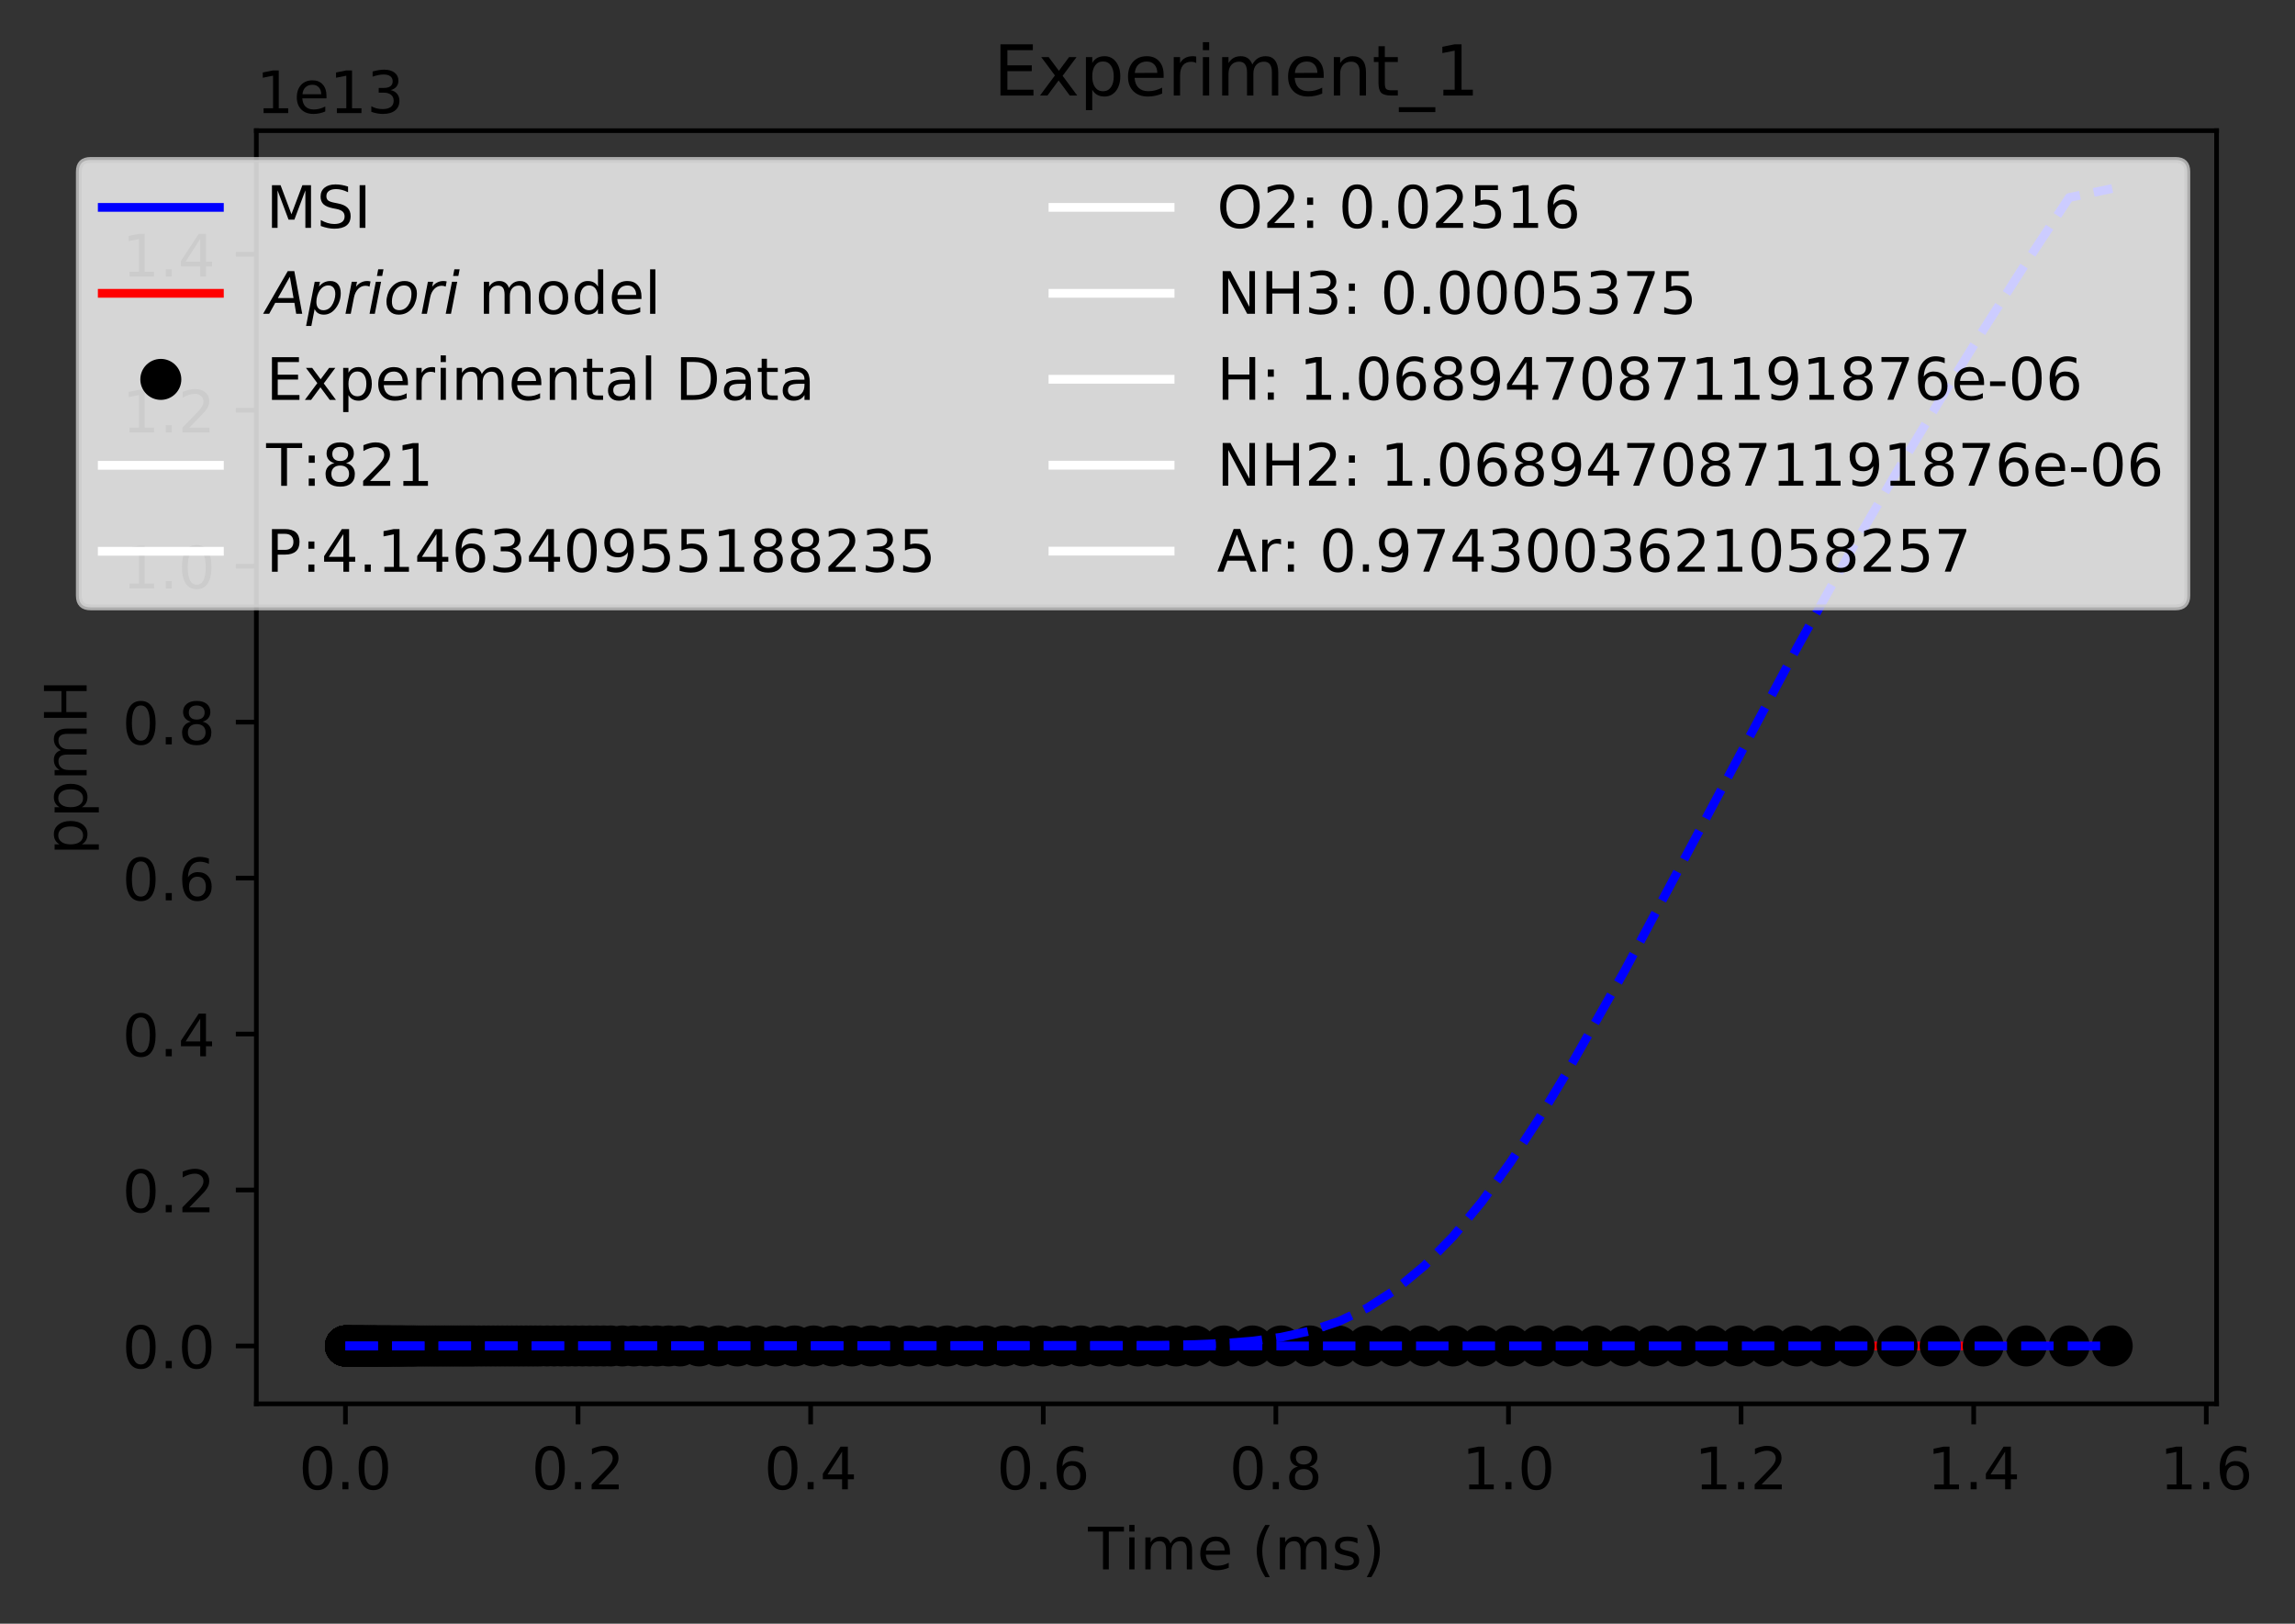 <?xml version="1.0" encoding="utf-8" standalone="no"?>
<!DOCTYPE svg PUBLIC "-//W3C//DTD SVG 1.1//EN"
  "http://www.w3.org/Graphics/SVG/1.1/DTD/svg11.dtd">
<!-- Created with matplotlib (https://matplotlib.org/) -->
<svg height="277.314pt" version="1.1" viewBox="0 0 391.975 277.314" width="391.975pt" xmlns="http://www.w3.org/2000/svg" xmlns:xlink="http://www.w3.org/1999/xlink">
 <rect x="0" y="0" width="391.975" height="277.314" fill="#333333" stroke="none"/>
 <defs>
  <style type="text/css">
*{stroke-linecap:butt;stroke-linejoin:round;}
  </style>
 </defs>
 <g id="figure_1">
  <g id="patch_1">
   <path d="M 0 277.314 
L 391.975 277.314 
L 391.975 0 
L 0 0 
z
" style="fill:none;"/>
  </g>
  <g id="axes_1">
   <g id="patch_2">
    <path d="M 43.781 239.758 
L 378.581 239.758 
L 378.581 22.318 
L 43.781 22.318 
z
" style="fill:none;"/>
   </g>
   <g id="matplotlib.axis_1">
    <g id="xtick_1">
     <g id="line2d_1">
      <defs>
       <path d="M 0 0 
L 0 3.5 
" id="m3125fdcbe4" style="stroke:#000000;stroke-width:0.8;"/>
      </defs>
      <g>
       <use style="stroke:#000000;stroke-width:0.8;" x="58.999" xlink:href="#m3125fdcbe4" y="239.758"/>
      </g>
     </g>
     <g id="text_1">
      <!-- 0.0 -->
      <defs>
       <path d="M 31.781 66.406 
Q 24.172 66.406 20.328 58.906 
Q 16.5 51.422 16.5 36.375 
Q 16.5 21.391 20.328 13.891 
Q 24.172 6.391 31.781 6.391 
Q 39.453 6.391 43.281 13.891 
Q 47.125 21.391 47.125 36.375 
Q 47.125 51.422 43.281 58.906 
Q 39.453 66.406 31.781 66.406 
z
M 31.781 74.219 
Q 44.047 74.219 50.516 64.516 
Q 56.984 54.828 56.984 36.375 
Q 56.984 17.969 50.516 8.266 
Q 44.047 -1.422 31.781 -1.422 
Q 19.531 -1.422 13.062 8.266 
Q 6.594 17.969 6.594 36.375 
Q 6.594 54.828 13.062 64.516 
Q 19.531 74.219 31.781 74.219 
z
" id="DejaVuSans-48"/>
       <path d="M 10.688 12.406 
L 21 12.406 
L 21 0 
L 10.688 0 
z
" id="DejaVuSans-46"/>
      </defs>
      <g transform="translate(51.048 254.357)scale(0.1 -0.1)">
       <use xlink:href="#DejaVuSans-48"/>
       <use x="63.623" xlink:href="#DejaVuSans-46"/>
       <use x="95.41" xlink:href="#DejaVuSans-48"/>
      </g>
     </g>
    </g>
    <g id="xtick_2">
     <g id="line2d_2">
      <g>
       <use style="stroke:#000000;stroke-width:0.8;" x="98.727" xlink:href="#m3125fdcbe4" y="239.758"/>
      </g>
     </g>
     <g id="text_2">
      <!-- 0.2 -->
      <defs>
       <path d="M 19.188 8.297 
L 53.609 8.297 
L 53.609 0 
L 7.328 0 
L 7.328 8.297 
Q 12.938 14.109 22.625 23.891 
Q 32.328 33.688 34.812 36.531 
Q 39.547 41.844 41.422 45.531 
Q 43.312 49.219 43.312 52.781 
Q 43.312 58.594 39.234 62.25 
Q 35.156 65.922 28.609 65.922 
Q 23.969 65.922 18.812 64.312 
Q 13.672 62.703 7.812 59.422 
L 7.812 69.391 
Q 13.766 71.781 18.938 73 
Q 24.125 74.219 28.422 74.219 
Q 39.75 74.219 46.484 68.547 
Q 53.219 62.891 53.219 53.422 
Q 53.219 48.922 51.531 44.891 
Q 49.859 40.875 45.406 35.406 
Q 44.188 33.984 37.641 27.219 
Q 31.109 20.453 19.188 8.297 
z
" id="DejaVuSans-50"/>
      </defs>
      <g transform="translate(90.776 254.357)scale(0.1 -0.1)">
       <use xlink:href="#DejaVuSans-48"/>
       <use x="63.623" xlink:href="#DejaVuSans-46"/>
       <use x="95.41" xlink:href="#DejaVuSans-50"/>
      </g>
     </g>
    </g>
    <g id="xtick_3">
     <g id="line2d_3">
      <g>
       <use style="stroke:#000000;stroke-width:0.8;" x="138.455" xlink:href="#m3125fdcbe4" y="239.758"/>
      </g>
     </g>
     <g id="text_3">
      <!-- 0.4 -->
      <defs>
       <path d="M 37.797 64.312 
L 12.891 25.391 
L 37.797 25.391 
z
M 35.203 72.906 
L 47.609 72.906 
L 47.609 25.391 
L 58.016 25.391 
L 58.016 17.188 
L 47.609 17.188 
L 47.609 0 
L 37.797 0 
L 37.797 17.188 
L 4.891 17.188 
L 4.891 26.703 
z
" id="DejaVuSans-52"/>
      </defs>
      <g transform="translate(130.504 254.357)scale(0.1 -0.1)">
       <use xlink:href="#DejaVuSans-48"/>
       <use x="63.623" xlink:href="#DejaVuSans-46"/>
       <use x="95.41" xlink:href="#DejaVuSans-52"/>
      </g>
     </g>
    </g>
    <g id="xtick_4">
     <g id="line2d_4">
      <g>
       <use style="stroke:#000000;stroke-width:0.8;" x="178.183" xlink:href="#m3125fdcbe4" y="239.758"/>
      </g>
     </g>
     <g id="text_4">
      <!-- 0.6 -->
      <defs>
       <path d="M 33.016 40.375 
Q 26.375 40.375 22.484 35.828 
Q 18.609 31.297 18.609 23.391 
Q 18.609 15.531 22.484 10.953 
Q 26.375 6.391 33.016 6.391 
Q 39.656 6.391 43.531 10.953 
Q 47.406 15.531 47.406 23.391 
Q 47.406 31.297 43.531 35.828 
Q 39.656 40.375 33.016 40.375 
z
M 52.594 71.297 
L 52.594 62.312 
Q 48.875 64.062 45.094 64.984 
Q 41.312 65.922 37.594 65.922 
Q 27.828 65.922 22.672 59.328 
Q 17.531 52.734 16.797 39.406 
Q 19.672 43.656 24.016 45.922 
Q 28.375 48.188 33.594 48.188 
Q 44.578 48.188 50.953 41.516 
Q 57.328 34.859 57.328 23.391 
Q 57.328 12.156 50.688 5.359 
Q 44.047 -1.422 33.016 -1.422 
Q 20.359 -1.422 13.672 8.266 
Q 6.984 17.969 6.984 36.375 
Q 6.984 53.656 15.188 63.938 
Q 23.391 74.219 37.203 74.219 
Q 40.922 74.219 44.703 73.484 
Q 48.484 72.75 52.594 71.297 
z
" id="DejaVuSans-54"/>
      </defs>
      <g transform="translate(170.232 254.357)scale(0.1 -0.1)">
       <use xlink:href="#DejaVuSans-48"/>
       <use x="63.623" xlink:href="#DejaVuSans-46"/>
       <use x="95.41" xlink:href="#DejaVuSans-54"/>
      </g>
     </g>
    </g>
    <g id="xtick_5">
     <g id="line2d_5">
      <g>
       <use style="stroke:#000000;stroke-width:0.8;" x="217.911" xlink:href="#m3125fdcbe4" y="239.758"/>
      </g>
     </g>
     <g id="text_5">
      <!-- 0.8 -->
      <defs>
       <path d="M 31.781 34.625 
Q 24.75 34.625 20.719 30.859 
Q 16.703 27.094 16.703 20.516 
Q 16.703 13.922 20.719 10.156 
Q 24.75 6.391 31.781 6.391 
Q 38.812 6.391 42.859 10.172 
Q 46.922 13.969 46.922 20.516 
Q 46.922 27.094 42.891 30.859 
Q 38.875 34.625 31.781 34.625 
z
M 21.922 38.812 
Q 15.578 40.375 12.031 44.719 
Q 8.5 49.078 8.5 55.328 
Q 8.5 64.062 14.719 69.141 
Q 20.953 74.219 31.781 74.219 
Q 42.672 74.219 48.875 69.141 
Q 55.078 64.062 55.078 55.328 
Q 55.078 49.078 51.531 44.719 
Q 48 40.375 41.703 38.812 
Q 48.828 37.156 52.797 32.312 
Q 56.781 27.484 56.781 20.516 
Q 56.781 9.906 50.312 4.234 
Q 43.844 -1.422 31.781 -1.422 
Q 19.734 -1.422 13.25 4.234 
Q 6.781 9.906 6.781 20.516 
Q 6.781 27.484 10.781 32.312 
Q 14.797 37.156 21.922 38.812 
z
M 18.312 54.391 
Q 18.312 48.734 21.844 45.562 
Q 25.391 42.391 31.781 42.391 
Q 38.141 42.391 41.719 45.562 
Q 45.312 48.734 45.312 54.391 
Q 45.312 60.062 41.719 63.234 
Q 38.141 66.406 31.781 66.406 
Q 25.391 66.406 21.844 63.234 
Q 18.312 60.062 18.312 54.391 
z
" id="DejaVuSans-56"/>
      </defs>
      <g transform="translate(209.96 254.357)scale(0.1 -0.1)">
       <use xlink:href="#DejaVuSans-48"/>
       <use x="63.623" xlink:href="#DejaVuSans-46"/>
       <use x="95.41" xlink:href="#DejaVuSans-56"/>
      </g>
     </g>
    </g>
    <g id="xtick_6">
     <g id="line2d_6">
      <g>
       <use style="stroke:#000000;stroke-width:0.8;" x="257.639" xlink:href="#m3125fdcbe4" y="239.758"/>
      </g>
     </g>
     <g id="text_6">
      <!-- 1.0 -->
      <defs>
       <path d="M 12.406 8.297 
L 28.516 8.297 
L 28.516 63.922 
L 10.984 60.406 
L 10.984 69.391 
L 28.422 72.906 
L 38.281 72.906 
L 38.281 8.297 
L 54.391 8.297 
L 54.391 0 
L 12.406 0 
z
" id="DejaVuSans-49"/>
      </defs>
      <g transform="translate(249.688 254.357)scale(0.1 -0.1)">
       <use xlink:href="#DejaVuSans-49"/>
       <use x="63.623" xlink:href="#DejaVuSans-46"/>
       <use x="95.41" xlink:href="#DejaVuSans-48"/>
      </g>
     </g>
    </g>
    <g id="xtick_7">
     <g id="line2d_7">
      <g>
       <use style="stroke:#000000;stroke-width:0.8;" x="297.367" xlink:href="#m3125fdcbe4" y="239.758"/>
      </g>
     </g>
     <g id="text_7">
      <!-- 1.2 -->
      <g transform="translate(289.416 254.357)scale(0.1 -0.1)">
       <use xlink:href="#DejaVuSans-49"/>
       <use x="63.623" xlink:href="#DejaVuSans-46"/>
       <use x="95.41" xlink:href="#DejaVuSans-50"/>
      </g>
     </g>
    </g>
    <g id="xtick_8">
     <g id="line2d_8">
      <g>
       <use style="stroke:#000000;stroke-width:0.8;" x="337.095" xlink:href="#m3125fdcbe4" y="239.758"/>
      </g>
     </g>
     <g id="text_8">
      <!-- 1.4 -->
      <g transform="translate(329.144 254.357)scale(0.1 -0.1)">
       <use xlink:href="#DejaVuSans-49"/>
       <use x="63.623" xlink:href="#DejaVuSans-46"/>
       <use x="95.41" xlink:href="#DejaVuSans-52"/>
      </g>
     </g>
    </g>
    <g id="xtick_9">
     <g id="line2d_9">
      <g>
       <use style="stroke:#000000;stroke-width:0.8;" x="376.823" xlink:href="#m3125fdcbe4" y="239.758"/>
      </g>
     </g>
     <g id="text_9">
      <!-- 1.6 -->
      <g transform="translate(368.872 254.357)scale(0.1 -0.1)">
       <use xlink:href="#DejaVuSans-49"/>
       <use x="63.623" xlink:href="#DejaVuSans-46"/>
       <use x="95.41" xlink:href="#DejaVuSans-54"/>
      </g>
     </g>
    </g>
    <g id="text_10">
     <!-- Time (ms) -->
     <defs>
      <path d="M -0.297 72.906 
L 61.375 72.906 
L 61.375 64.594 
L 35.5 64.594 
L 35.5 0 
L 25.594 0 
L 25.594 64.594 
L -0.297 64.594 
z
" id="DejaVuSans-84"/>
      <path d="M 9.422 54.688 
L 18.406 54.688 
L 18.406 0 
L 9.422 0 
z
M 9.422 75.984 
L 18.406 75.984 
L 18.406 64.594 
L 9.422 64.594 
z
" id="DejaVuSans-105"/>
      <path d="M 52 44.188 
Q 55.375 50.25 60.062 53.125 
Q 64.75 56 71.094 56 
Q 79.641 56 84.281 50.016 
Q 88.922 44.047 88.922 33.016 
L 88.922 0 
L 79.891 0 
L 79.891 32.719 
Q 79.891 40.578 77.094 44.375 
Q 74.312 48.188 68.609 48.188 
Q 61.625 48.188 57.562 43.547 
Q 53.516 38.922 53.516 30.906 
L 53.516 0 
L 44.484 0 
L 44.484 32.719 
Q 44.484 40.625 41.703 44.406 
Q 38.922 48.188 33.109 48.188 
Q 26.219 48.188 22.156 43.531 
Q 18.109 38.875 18.109 30.906 
L 18.109 0 
L 9.078 0 
L 9.078 54.688 
L 18.109 54.688 
L 18.109 46.188 
Q 21.188 51.219 25.484 53.609 
Q 29.781 56 35.688 56 
Q 41.656 56 45.828 52.969 
Q 50 49.953 52 44.188 
z
" id="DejaVuSans-109"/>
      <path d="M 56.203 29.594 
L 56.203 25.203 
L 14.891 25.203 
Q 15.484 15.922 20.484 11.062 
Q 25.484 6.203 34.422 6.203 
Q 39.594 6.203 44.453 7.469 
Q 49.312 8.734 54.109 11.281 
L 54.109 2.781 
Q 49.266 0.734 44.188 -0.344 
Q 39.109 -1.422 33.891 -1.422 
Q 20.797 -1.422 13.156 6.188 
Q 5.516 13.812 5.516 26.812 
Q 5.516 40.234 12.766 48.109 
Q 20.016 56 32.328 56 
Q 43.359 56 49.781 48.891 
Q 56.203 41.797 56.203 29.594 
z
M 47.219 32.234 
Q 47.125 39.594 43.094 43.984 
Q 39.062 48.391 32.422 48.391 
Q 24.906 48.391 20.391 44.141 
Q 15.875 39.891 15.188 32.172 
z
" id="DejaVuSans-101"/>
      <path id="DejaVuSans-32"/>
      <path d="M 31 75.875 
Q 24.469 64.656 21.281 53.656 
Q 18.109 42.672 18.109 31.391 
Q 18.109 20.125 21.312 9.062 
Q 24.516 -2 31 -13.188 
L 23.188 -13.188 
Q 15.875 -1.703 12.234 9.375 
Q 8.594 20.453 8.594 31.391 
Q 8.594 42.281 12.203 53.312 
Q 15.828 64.359 23.188 75.875 
z
" id="DejaVuSans-40"/>
      <path d="M 44.281 53.078 
L 44.281 44.578 
Q 40.484 46.531 36.375 47.5 
Q 32.281 48.484 27.875 48.484 
Q 21.188 48.484 17.844 46.438 
Q 14.5 44.391 14.5 40.281 
Q 14.5 37.156 16.891 35.375 
Q 19.281 33.594 26.516 31.984 
L 29.594 31.297 
Q 39.156 29.25 43.188 25.516 
Q 47.219 21.781 47.219 15.094 
Q 47.219 7.469 41.188 3.016 
Q 35.156 -1.422 24.609 -1.422 
Q 20.219 -1.422 15.453 -0.562 
Q 10.688 0.297 5.422 2 
L 5.422 11.281 
Q 10.406 8.688 15.234 7.391 
Q 20.062 6.109 24.812 6.109 
Q 31.156 6.109 34.562 8.281 
Q 37.984 10.453 37.984 14.406 
Q 37.984 18.062 35.516 20.016 
Q 33.062 21.969 24.703 23.781 
L 21.578 24.516 
Q 13.234 26.266 9.516 29.906 
Q 5.812 33.547 5.812 39.891 
Q 5.812 47.609 11.281 51.797 
Q 16.75 56 26.812 56 
Q 31.781 56 36.172 55.266 
Q 40.578 54.547 44.281 53.078 
z
" id="DejaVuSans-115"/>
      <path d="M 8.016 75.875 
L 15.828 75.875 
Q 23.141 64.359 26.781 53.312 
Q 30.422 42.281 30.422 31.391 
Q 30.422 20.453 26.781 9.375 
Q 23.141 -1.703 15.828 -13.188 
L 8.016 -13.188 
Q 14.5 -2 17.703 9.062 
Q 20.906 20.125 20.906 31.391 
Q 20.906 42.672 17.703 53.656 
Q 14.5 64.656 8.016 75.875 
z
" id="DejaVuSans-41"/>
     </defs>
     <g transform="translate(185.828 268.035)scale(0.1 -0.1)">
      <use xlink:href="#DejaVuSans-84"/>
      <use x="61.037" xlink:href="#DejaVuSans-105"/>
      <use x="88.82" xlink:href="#DejaVuSans-109"/>
      <use x="186.232" xlink:href="#DejaVuSans-101"/>
      <use x="247.756" xlink:href="#DejaVuSans-32"/>
      <use x="279.543" xlink:href="#DejaVuSans-40"/>
      <use x="318.557" xlink:href="#DejaVuSans-109"/>
      <use x="415.969" xlink:href="#DejaVuSans-115"/>
      <use x="468.068" xlink:href="#DejaVuSans-41"/>
     </g>
    </g>
   </g>
   <g id="matplotlib.axis_2">
    <g id="ytick_1">
     <g id="line2d_10">
      <defs>
       <path d="M 0 0 
L -3.5 0 
" id="m781c7a21de" style="stroke:#000000;stroke-width:0.8;"/>
      </defs>
      <g>
       <use style="stroke:#000000;stroke-width:0.8;" x="43.781" xlink:href="#m781c7a21de" y="229.874"/>
      </g>
     </g>
     <g id="text_11">
      <!-- 0.0 -->
      <g transform="translate(20.878 233.674)scale(0.1 -0.1)">
       <use xlink:href="#DejaVuSans-48"/>
       <use x="63.623" xlink:href="#DejaVuSans-46"/>
       <use x="95.41" xlink:href="#DejaVuSans-48"/>
      </g>
     </g>
    </g>
    <g id="ytick_2">
     <g id="line2d_11">
      <g>
       <use style="stroke:#000000;stroke-width:0.8;" x="43.781" xlink:href="#m781c7a21de" y="203.239"/>
      </g>
     </g>
     <g id="text_12">
      <!-- 0.2 -->
      <g transform="translate(20.878 207.038)scale(0.1 -0.1)">
       <use xlink:href="#DejaVuSans-48"/>
       <use x="63.623" xlink:href="#DejaVuSans-46"/>
       <use x="95.41" xlink:href="#DejaVuSans-50"/>
      </g>
     </g>
    </g>
    <g id="ytick_3">
     <g id="line2d_12">
      <g>
       <use style="stroke:#000000;stroke-width:0.8;" x="43.781" xlink:href="#m781c7a21de" y="176.604"/>
      </g>
     </g>
     <g id="text_13">
      <!-- 0.4 -->
      <g transform="translate(20.878 180.403)scale(0.1 -0.1)">
       <use xlink:href="#DejaVuSans-48"/>
       <use x="63.623" xlink:href="#DejaVuSans-46"/>
       <use x="95.41" xlink:href="#DejaVuSans-52"/>
      </g>
     </g>
    </g>
    <g id="ytick_4">
     <g id="line2d_13">
      <g>
       <use style="stroke:#000000;stroke-width:0.8;" x="43.781" xlink:href="#m781c7a21de" y="149.968"/>
      </g>
     </g>
     <g id="text_14">
      <!-- 0.6 -->
      <g transform="translate(20.878 153.767)scale(0.1 -0.1)">
       <use xlink:href="#DejaVuSans-48"/>
       <use x="63.623" xlink:href="#DejaVuSans-46"/>
       <use x="95.41" xlink:href="#DejaVuSans-54"/>
      </g>
     </g>
    </g>
    <g id="ytick_5">
     <g id="line2d_14">
      <g>
       <use style="stroke:#000000;stroke-width:0.8;" x="43.781" xlink:href="#m781c7a21de" y="123.333"/>
      </g>
     </g>
     <g id="text_15">
      <!-- 0.8 -->
      <g transform="translate(20.878 127.132)scale(0.1 -0.1)">
       <use xlink:href="#DejaVuSans-48"/>
       <use x="63.623" xlink:href="#DejaVuSans-46"/>
       <use x="95.41" xlink:href="#DejaVuSans-56"/>
      </g>
     </g>
    </g>
    <g id="ytick_6">
     <g id="line2d_15">
      <g>
       <use style="stroke:#000000;stroke-width:0.8;" x="43.781" xlink:href="#m781c7a21de" y="96.697"/>
      </g>
     </g>
     <g id="text_16">
      <!-- 1.0 -->
      <g transform="translate(20.878 100.496)scale(0.1 -0.1)">
       <use xlink:href="#DejaVuSans-49"/>
       <use x="63.623" xlink:href="#DejaVuSans-46"/>
       <use x="95.41" xlink:href="#DejaVuSans-48"/>
      </g>
     </g>
    </g>
    <g id="ytick_7">
     <g id="line2d_16">
      <g>
       <use style="stroke:#000000;stroke-width:0.8;" x="43.781" xlink:href="#m781c7a21de" y="70.062"/>
      </g>
     </g>
     <g id="text_17">
      <!-- 1.2 -->
      <g transform="translate(20.878 73.861)scale(0.1 -0.1)">
       <use xlink:href="#DejaVuSans-49"/>
       <use x="63.623" xlink:href="#DejaVuSans-46"/>
       <use x="95.41" xlink:href="#DejaVuSans-50"/>
      </g>
     </g>
    </g>
    <g id="ytick_8">
     <g id="line2d_17">
      <g>
       <use style="stroke:#000000;stroke-width:0.8;" x="43.781" xlink:href="#m781c7a21de" y="43.426"/>
      </g>
     </g>
     <g id="text_18">
      <!-- 1.4 -->
      <g transform="translate(20.878 47.225)scale(0.1 -0.1)">
       <use xlink:href="#DejaVuSans-49"/>
       <use x="63.623" xlink:href="#DejaVuSans-46"/>
       <use x="95.41" xlink:href="#DejaVuSans-52"/>
      </g>
     </g>
    </g>
    <g id="text_19">
     <!-- ppmH -->
     <defs>
      <path d="M 18.109 8.203 
L 18.109 -20.797 
L 9.078 -20.797 
L 9.078 54.688 
L 18.109 54.688 
L 18.109 46.391 
Q 20.953 51.266 25.266 53.625 
Q 29.594 56 35.594 56 
Q 45.562 56 51.781 48.094 
Q 58.016 40.188 58.016 27.297 
Q 58.016 14.406 51.781 6.484 
Q 45.562 -1.422 35.594 -1.422 
Q 29.594 -1.422 25.266 0.953 
Q 20.953 3.328 18.109 8.203 
z
M 48.688 27.297 
Q 48.688 37.203 44.609 42.844 
Q 40.531 48.484 33.406 48.484 
Q 26.266 48.484 22.188 42.844 
Q 18.109 37.203 18.109 27.297 
Q 18.109 17.391 22.188 11.75 
Q 26.266 6.109 33.406 6.109 
Q 40.531 6.109 44.609 11.75 
Q 48.688 17.391 48.688 27.297 
z
" id="DejaVuSans-112"/>
      <path d="M 9.812 72.906 
L 19.672 72.906 
L 19.672 43.016 
L 55.516 43.016 
L 55.516 72.906 
L 65.375 72.906 
L 65.375 0 
L 55.516 0 
L 55.516 34.719 
L 19.672 34.719 
L 19.672 0 
L 9.812 0 
z
" id="DejaVuSans-72"/>
     </defs>
     <g transform="translate(14.798 146.017)rotate(-90)scale(0.1 -0.1)">
      <use xlink:href="#DejaVuSans-112"/>
      <use x="63.477" xlink:href="#DejaVuSans-112"/>
      <use x="126.953" xlink:href="#DejaVuSans-109"/>
      <use x="224.365" xlink:href="#DejaVuSans-72"/>
     </g>
    </g>
    <g id="text_20">
     <!-- 1e13 -->
     <defs>
      <path d="M 40.578 39.312 
Q 47.656 37.797 51.625 33 
Q 55.609 28.219 55.609 21.188 
Q 55.609 10.406 48.188 4.484 
Q 40.766 -1.422 27.094 -1.422 
Q 22.516 -1.422 17.656 -0.516 
Q 12.797 0.391 7.625 2.203 
L 7.625 11.719 
Q 11.719 9.328 16.594 8.109 
Q 21.484 6.891 26.812 6.891 
Q 36.078 6.891 40.938 10.547 
Q 45.797 14.203 45.797 21.188 
Q 45.797 27.641 41.281 31.266 
Q 36.766 34.906 28.719 34.906 
L 20.219 34.906 
L 20.219 43.016 
L 29.109 43.016 
Q 36.375 43.016 40.234 45.922 
Q 44.094 48.828 44.094 54.297 
Q 44.094 59.906 40.109 62.906 
Q 36.141 65.922 28.719 65.922 
Q 24.656 65.922 20.016 65.031 
Q 15.375 64.156 9.812 62.312 
L 9.812 71.094 
Q 15.438 72.656 20.344 73.438 
Q 25.25 74.219 29.594 74.219 
Q 40.828 74.219 47.359 69.109 
Q 53.906 64.016 53.906 55.328 
Q 53.906 49.266 50.438 45.094 
Q 46.969 40.922 40.578 39.312 
z
" id="DejaVuSans-51"/>
     </defs>
     <g transform="translate(43.781 19.318)scale(0.1 -0.1)">
      <use xlink:href="#DejaVuSans-49"/>
      <use x="63.623" xlink:href="#DejaVuSans-101"/>
      <use x="125.146" xlink:href="#DejaVuSans-49"/>
      <use x="188.77" xlink:href="#DejaVuSans-51"/>
     </g>
    </g>
   </g>
   <g id="line2d_18">
    <path clip-path="url(#p73675027a2)" d="M 58.999 229.874 
L 363.363 229.874 
L 363.363 229.874 
" style="fill:none;stroke:#0000ff;stroke-linecap:square;stroke-width:1.5;"/>
   </g>
   <g id="line2d_19">
    <path clip-path="url(#p73675027a2)" d="M 58.999 229.874 
L 363.363 229.874 
L 363.363 229.874 
" style="fill:none;stroke:#ff0000;stroke-linecap:square;stroke-width:1.5;"/>
   </g>
   <g id="line2d_20">
    <defs>
     <path d="M 0 3 
C 0.796 3 1.559 2.684 2.121 2.121 
C 2.684 1.559 3 0.796 3 0 
C 3 -0.796 2.684 -1.559 2.121 -2.121 
C 1.559 -2.684 0.796 -3 0 -3 
C -0.796 -3 -1.559 -2.684 -2.121 -2.121 
C -2.684 -1.559 -3 -0.796 -3 0 
C -3 0.796 -2.684 1.559 -2.121 2.121 
C -1.559 2.684 -0.796 3 0 3 
z
" id="m95d890a0d7" style="stroke:#000000;"/>
    </defs>
    <g clip-path="url(#p73675027a2)">
     <use style="stroke:#000000;" x="58.999" xlink:href="#m95d890a0d7" y="229.874"/>
     <use style="stroke:#000000;" x="58.999" xlink:href="#m95d890a0d7" y="229.874"/>
     <use style="stroke:#000000;" x="59" xlink:href="#m95d890a0d7" y="229.874"/>
     <use style="stroke:#000000;" x="59" xlink:href="#m95d890a0d7" y="229.874"/>
     <use style="stroke:#000000;" x="59" xlink:href="#m95d890a0d7" y="229.874"/>
     <use style="stroke:#000000;" x="59" xlink:href="#m95d890a0d7" y="229.874"/>
     <use style="stroke:#000000;" x="59.001" xlink:href="#m95d890a0d7" y="229.874"/>
     <use style="stroke:#000000;" x="59.001" xlink:href="#m95d890a0d7" y="229.874"/>
     <use style="stroke:#000000;" x="59.003" xlink:href="#m95d890a0d7" y="229.874"/>
     <use style="stroke:#000000;" x="59.005" xlink:href="#m95d890a0d7" y="229.874"/>
     <use style="stroke:#000000;" x="59.007" xlink:href="#m95d890a0d7" y="229.874"/>
     <use style="stroke:#000000;" x="59.01" xlink:href="#m95d890a0d7" y="229.874"/>
     <use style="stroke:#000000;" x="59.012" xlink:href="#m95d890a0d7" y="229.874"/>
     <use style="stroke:#000000;" x="59.015" xlink:href="#m95d890a0d7" y="229.874"/>
     <use style="stroke:#000000;" x="59.018" xlink:href="#m95d890a0d7" y="229.874"/>
     <use style="stroke:#000000;" x="59.021" xlink:href="#m95d890a0d7" y="229.874"/>
     <use style="stroke:#000000;" x="59.025" xlink:href="#m95d890a0d7" y="229.874"/>
     <use style="stroke:#000000;" x="59.028" xlink:href="#m95d890a0d7" y="229.874"/>
     <use style="stroke:#000000;" x="59.043" xlink:href="#m95d890a0d7" y="229.874"/>
     <use style="stroke:#000000;" x="59.051" xlink:href="#m95d890a0d7" y="229.874"/>
     <use style="stroke:#000000;" x="59.059" xlink:href="#m95d890a0d7" y="229.874"/>
     <use style="stroke:#000000;" x="59.068" xlink:href="#m95d890a0d7" y="229.874"/>
     <use style="stroke:#000000;" x="59.076" xlink:href="#m95d890a0d7" y="229.874"/>
     <use style="stroke:#000000;" x="59.085" xlink:href="#m95d890a0d7" y="229.874"/>
     <use style="stroke:#000000;" x="59.103" xlink:href="#m95d890a0d7" y="229.874"/>
     <use style="stroke:#000000;" x="59.121" xlink:href="#m95d890a0d7" y="229.874"/>
     <use style="stroke:#000000;" x="59.139" xlink:href="#m95d890a0d7" y="229.874"/>
     <use style="stroke:#000000;" x="59.158" xlink:href="#m95d890a0d7" y="229.874"/>
     <use style="stroke:#000000;" x="59.176" xlink:href="#m95d890a0d7" y="229.874"/>
     <use style="stroke:#000000;" x="59.194" xlink:href="#m95d890a0d7" y="229.874"/>
     <use style="stroke:#000000;" x="59.212" xlink:href="#m95d890a0d7" y="229.874"/>
     <use style="stroke:#000000;" x="59.232" xlink:href="#m95d890a0d7" y="229.874"/>
     <use style="stroke:#000000;" x="59.264" xlink:href="#m95d890a0d7" y="229.874"/>
     <use style="stroke:#000000;" x="59.297" xlink:href="#m95d890a0d7" y="229.874"/>
     <use style="stroke:#000000;" x="59.329" xlink:href="#m95d890a0d7" y="229.874"/>
     <use style="stroke:#000000;" x="59.363" xlink:href="#m95d890a0d7" y="229.874"/>
     <use style="stroke:#000000;" x="59.395" xlink:href="#m95d890a0d7" y="229.874"/>
     <use style="stroke:#000000;" x="59.428" xlink:href="#m95d890a0d7" y="229.874"/>
     <use style="stroke:#000000;" x="59.46" xlink:href="#m95d890a0d7" y="229.874"/>
     <use style="stroke:#000000;" x="59.494" xlink:href="#m95d890a0d7" y="229.874"/>
     <use style="stroke:#000000;" x="59.526" xlink:href="#m95d890a0d7" y="229.874"/>
     <use style="stroke:#000000;" x="59.583" xlink:href="#m95d890a0d7" y="229.874"/>
     <use style="stroke:#000000;" x="59.621" xlink:href="#m95d890a0d7" y="229.874"/>
     <use style="stroke:#000000;" x="59.659" xlink:href="#m95d890a0d7" y="229.874"/>
     <use style="stroke:#000000;" x="59.697" xlink:href="#m95d890a0d7" y="229.874"/>
     <use style="stroke:#000000;" x="59.734" xlink:href="#m95d890a0d7" y="229.874"/>
     <use style="stroke:#000000;" x="59.772" xlink:href="#m95d890a0d7" y="229.874"/>
     <use style="stroke:#000000;" x="59.81" xlink:href="#m95d890a0d7" y="229.874"/>
     <use style="stroke:#000000;" x="59.848" xlink:href="#m95d890a0d7" y="229.874"/>
     <use style="stroke:#000000;" x="59.909" xlink:href="#m95d890a0d7" y="229.874"/>
     <use style="stroke:#000000;" x="59.971" xlink:href="#m95d890a0d7" y="229.874"/>
     <use style="stroke:#000000;" x="60.032" xlink:href="#m95d890a0d7" y="229.874"/>
     <use style="stroke:#000000;" x="60.092" xlink:href="#m95d890a0d7" y="229.874"/>
     <use style="stroke:#000000;" x="60.154" xlink:href="#m95d890a0d7" y="229.874"/>
     <use style="stroke:#000000;" x="60.215" xlink:href="#m95d890a0d7" y="229.874"/>
     <use style="stroke:#000000;" x="60.277" xlink:href="#m95d890a0d7" y="229.874"/>
     <use style="stroke:#000000;" x="60.336" xlink:href="#m95d890a0d7" y="229.874"/>
     <use style="stroke:#000000;" x="60.398" xlink:href="#m95d890a0d7" y="229.874"/>
     <use style="stroke:#000000;" x="60.459" xlink:href="#m95d890a0d7" y="229.874"/>
     <use style="stroke:#000000;" x="60.521" xlink:href="#m95d890a0d7" y="229.874"/>
     <use style="stroke:#000000;" x="60.581" xlink:href="#m95d890a0d7" y="229.874"/>
     <use style="stroke:#000000;" x="60.642" xlink:href="#m95d890a0d7" y="229.874"/>
     <use style="stroke:#000000;" x="60.704" xlink:href="#m95d890a0d7" y="229.874"/>
     <use style="stroke:#000000;" x="60.765" xlink:href="#m95d890a0d7" y="229.874"/>
     <use style="stroke:#000000;" x="60.825" xlink:href="#m95d890a0d7" y="229.874"/>
     <use style="stroke:#000000;" x="60.887" xlink:href="#m95d890a0d7" y="229.874"/>
     <use style="stroke:#000000;" x="60.948" xlink:href="#m95d890a0d7" y="229.874"/>
     <use style="stroke:#000000;" x="61.006" xlink:href="#m95d890a0d7" y="229.874"/>
     <use style="stroke:#000000;" x="61.065" xlink:href="#m95d890a0d7" y="229.874"/>
     <use style="stroke:#000000;" x="61.125" xlink:href="#m95d890a0d7" y="229.874"/>
     <use style="stroke:#000000;" x="61.184" xlink:href="#m95d890a0d7" y="229.874"/>
     <use style="stroke:#000000;" x="61.244" xlink:href="#m95d890a0d7" y="229.874"/>
     <use style="stroke:#000000;" x="61.324" xlink:href="#m95d890a0d7" y="229.874"/>
     <use style="stroke:#000000;" x="61.383" xlink:href="#m95d890a0d7" y="229.874"/>
     <use style="stroke:#000000;" x="61.443" xlink:href="#m95d890a0d7" y="229.874"/>
     <use style="stroke:#000000;" x="61.502" xlink:href="#m95d890a0d7" y="229.874"/>
     <use style="stroke:#000000;" x="61.562" xlink:href="#m95d890a0d7" y="229.874"/>
     <use style="stroke:#000000;" x="61.621" xlink:href="#m95d890a0d7" y="229.874"/>
     <use style="stroke:#000000;" x="61.681" xlink:href="#m95d890a0d7" y="229.874"/>
     <use style="stroke:#000000;" x="61.741" xlink:href="#m95d890a0d7" y="229.874"/>
     <use style="stroke:#000000;" x="61.8" xlink:href="#m95d890a0d7" y="229.874"/>
     <use style="stroke:#000000;" x="61.86" xlink:href="#m95d890a0d7" y="229.874"/>
     <use style="stroke:#000000;" x="61.919" xlink:href="#m95d890a0d7" y="229.874"/>
     <use style="stroke:#000000;" x="61.979" xlink:href="#m95d890a0d7" y="229.874"/>
     <use style="stroke:#000000;" x="62.078" xlink:href="#m95d890a0d7" y="229.874"/>
     <use style="stroke:#000000;" x="62.178" xlink:href="#m95d890a0d7" y="229.874"/>
     <use style="stroke:#000000;" x="62.257" xlink:href="#m95d890a0d7" y="229.874"/>
     <use style="stroke:#000000;" x="62.356" xlink:href="#m95d890a0d7" y="229.874"/>
     <use style="stroke:#000000;" x="62.456" xlink:href="#m95d890a0d7" y="229.874"/>
     <use style="stroke:#000000;" x="62.535" xlink:href="#m95d890a0d7" y="229.874"/>
     <use style="stroke:#000000;" x="62.635" xlink:href="#m95d890a0d7" y="229.874"/>
     <use style="stroke:#000000;" x="62.714" xlink:href="#m95d890a0d7" y="229.874"/>
     <use style="stroke:#000000;" x="62.813" xlink:href="#m95d890a0d7" y="229.874"/>
     <use style="stroke:#000000;" x="62.913" xlink:href="#m95d890a0d7" y="229.874"/>
     <use style="stroke:#000000;" x="62.992" xlink:href="#m95d890a0d7" y="229.874"/>
     <use style="stroke:#000000;" x="63.091" xlink:href="#m95d890a0d7" y="229.874"/>
     <use style="stroke:#000000;" x="63.191" xlink:href="#m95d890a0d7" y="229.874"/>
     <use style="stroke:#000000;" x="63.27" xlink:href="#m95d890a0d7" y="229.874"/>
     <use style="stroke:#000000;" x="63.37" xlink:href="#m95d890a0d7" y="229.874"/>
     <use style="stroke:#000000;" x="63.469" xlink:href="#m95d890a0d7" y="229.874"/>
     <use style="stroke:#000000;" x="63.548" xlink:href="#m95d890a0d7" y="229.874"/>
     <use style="stroke:#000000;" x="63.648" xlink:href="#m95d890a0d7" y="229.874"/>
     <use style="stroke:#000000;" x="63.727" xlink:href="#m95d890a0d7" y="229.874"/>
     <use style="stroke:#000000;" x="63.826" xlink:href="#m95d890a0d7" y="229.874"/>
     <use style="stroke:#000000;" x="63.926" xlink:href="#m95d890a0d7" y="229.874"/>
     <use style="stroke:#000000;" x="64.005" xlink:href="#m95d890a0d7" y="229.874"/>
     <use style="stroke:#000000;" x="64.104" xlink:href="#m95d890a0d7" y="229.874"/>
     <use style="stroke:#000000;" x="64.204" xlink:href="#m95d890a0d7" y="229.874"/>
     <use style="stroke:#000000;" x="64.283" xlink:href="#m95d890a0d7" y="229.874"/>
     <use style="stroke:#000000;" x="64.422" xlink:href="#m95d890a0d7" y="229.874"/>
     <use style="stroke:#000000;" x="64.561" xlink:href="#m95d890a0d7" y="229.874"/>
     <use style="stroke:#000000;" x="64.7" xlink:href="#m95d890a0d7" y="229.874"/>
     <use style="stroke:#000000;" x="64.839" xlink:href="#m95d890a0d7" y="229.874"/>
     <use style="stroke:#000000;" x="64.978" xlink:href="#m95d890a0d7" y="229.874"/>
     <use style="stroke:#000000;" x="65.118" xlink:href="#m95d890a0d7" y="229.874"/>
     <use style="stroke:#000000;" x="65.257" xlink:href="#m95d890a0d7" y="229.874"/>
     <use style="stroke:#000000;" x="65.396" xlink:href="#m95d890a0d7" y="229.874"/>
     <use style="stroke:#000000;" x="65.535" xlink:href="#m95d890a0d7" y="229.874"/>
     <use style="stroke:#000000;" x="65.674" xlink:href="#m95d890a0d7" y="229.874"/>
     <use style="stroke:#000000;" x="65.813" xlink:href="#m95d890a0d7" y="229.874"/>
     <use style="stroke:#000000;" x="65.972" xlink:href="#m95d890a0d7" y="229.874"/>
     <use style="stroke:#000000;" x="66.111" xlink:href="#m95d890a0d7" y="229.874"/>
     <use style="stroke:#000000;" x="66.25" xlink:href="#m95d890a0d7" y="229.874"/>
     <use style="stroke:#000000;" x="66.389" xlink:href="#m95d890a0d7" y="229.874"/>
     <use style="stroke:#000000;" x="66.528" xlink:href="#m95d890a0d7" y="229.874"/>
     <use style="stroke:#000000;" x="66.667" xlink:href="#m95d890a0d7" y="229.874"/>
     <use style="stroke:#000000;" x="66.866" xlink:href="#m95d890a0d7" y="229.874"/>
     <use style="stroke:#000000;" x="67.084" xlink:href="#m95d890a0d7" y="229.874"/>
     <use style="stroke:#000000;" x="67.303" xlink:href="#m95d890a0d7" y="229.874"/>
     <use style="stroke:#000000;" x="67.501" xlink:href="#m95d890a0d7" y="229.874"/>
     <use style="stroke:#000000;" x="67.72" xlink:href="#m95d890a0d7" y="229.874"/>
     <use style="stroke:#000000;" x="67.918" xlink:href="#m95d890a0d7" y="229.874"/>
     <use style="stroke:#000000;" x="68.137" xlink:href="#m95d890a0d7" y="229.874"/>
     <use style="stroke:#000000;" x="68.355" xlink:href="#m95d890a0d7" y="229.874"/>
     <use style="stroke:#000000;" x="68.554" xlink:href="#m95d890a0d7" y="229.874"/>
     <use style="stroke:#000000;" x="68.773" xlink:href="#m95d890a0d7" y="229.874"/>
     <use style="stroke:#000000;" x="68.991" xlink:href="#m95d890a0d7" y="229.874"/>
     <use style="stroke:#000000;" x="69.309" xlink:href="#m95d890a0d7" y="229.874"/>
     <use style="stroke:#000000;" x="69.647" xlink:href="#m95d890a0d7" y="229.874"/>
     <use style="stroke:#000000;" x="69.984" xlink:href="#m95d890a0d7" y="229.874"/>
     <use style="stroke:#000000;" x="70.322" xlink:href="#m95d890a0d7" y="229.874"/>
     <use style="stroke:#000000;" x="70.66" xlink:href="#m95d890a0d7" y="229.874"/>
     <use style="stroke:#000000;" x="70.977" xlink:href="#m95d890a0d7" y="229.874"/>
     <use style="stroke:#000000;" x="71.514" xlink:href="#m95d890a0d7" y="229.874"/>
     <use style="stroke:#000000;" x="72.05" xlink:href="#m95d890a0d7" y="229.874"/>
     <use style="stroke:#000000;" x="72.567" xlink:href="#m95d890a0d7" y="229.874"/>
     <use style="stroke:#000000;" x="73.103" xlink:href="#m95d890a0d7" y="229.874"/>
     <use style="stroke:#000000;" x="73.619" xlink:href="#m95d890a0d7" y="229.874"/>
     <use style="stroke:#000000;" x="74.156" xlink:href="#m95d890a0d7" y="229.874"/>
     <use style="stroke:#000000;" x="74.672" xlink:href="#m95d890a0d7" y="229.874"/>
     <use style="stroke:#000000;" x="75.208" xlink:href="#m95d890a0d7" y="229.874"/>
     <use style="stroke:#000000;" x="75.745" xlink:href="#m95d890a0d7" y="229.874"/>
     <use style="stroke:#000000;" x="76.261" xlink:href="#m95d890a0d7" y="229.874"/>
     <use style="stroke:#000000;" x="76.798" xlink:href="#m95d890a0d7" y="229.874"/>
     <use style="stroke:#000000;" x="77.314" xlink:href="#m95d890a0d7" y="229.874"/>
     <use style="stroke:#000000;" x="77.85" xlink:href="#m95d890a0d7" y="229.874"/>
     <use style="stroke:#000000;" x="78.387" xlink:href="#m95d890a0d7" y="229.874"/>
     <use style="stroke:#000000;" x="78.907" xlink:href="#m95d890a0d7" y="229.874"/>
     <use style="stroke:#000000;" x="79.435" xlink:href="#m95d890a0d7" y="229.874"/>
     <use style="stroke:#000000;" x="79.963" xlink:href="#m95d890a0d7" y="229.874"/>
     <use style="stroke:#000000;" x="80.491" xlink:href="#m95d890a0d7" y="229.874"/>
     <use style="stroke:#000000;" x="81.019" xlink:href="#m95d890a0d7" y="229.874"/>
     <use style="stroke:#000000;" x="81.82" xlink:href="#m95d890a0d7" y="229.874"/>
     <use style="stroke:#000000;" x="82.621" xlink:href="#m95d890a0d7" y="229.874"/>
     <use style="stroke:#000000;" x="83.422" xlink:href="#m95d890a0d7" y="229.874"/>
     <use style="stroke:#000000;" x="84.223" xlink:href="#m95d890a0d7" y="229.874"/>
     <use style="stroke:#000000;" x="85.024" xlink:href="#m95d890a0d7" y="229.874"/>
     <use style="stroke:#000000;" x="85.825" xlink:href="#m95d890a0d7" y="229.874"/>
     <use style="stroke:#000000;" x="86.626" xlink:href="#m95d890a0d7" y="229.874"/>
     <use style="stroke:#000000;" x="87.427" xlink:href="#m95d890a0d7" y="229.874"/>
     <use style="stroke:#000000;" x="88.228" xlink:href="#m95d890a0d7" y="229.874"/>
     <use style="stroke:#000000;" x="89.029" xlink:href="#m95d890a0d7" y="229.874"/>
     <use style="stroke:#000000;" x="89.83" xlink:href="#m95d890a0d7" y="229.874"/>
     <use style="stroke:#000000;" x="90.631" xlink:href="#m95d890a0d7" y="229.874"/>
     <use style="stroke:#000000;" x="91.432" xlink:href="#m95d890a0d7" y="229.874"/>
     <use style="stroke:#000000;" x="92.233" xlink:href="#m95d890a0d7" y="229.874"/>
     <use style="stroke:#000000;" x="93.441" xlink:href="#m95d890a0d7" y="229.874"/>
     <use style="stroke:#000000;" x="94.649" xlink:href="#m95d890a0d7" y="229.874"/>
     <use style="stroke:#000000;" x="95.858" xlink:href="#m95d890a0d7" y="229.874"/>
     <use style="stroke:#000000;" x="97.066" xlink:href="#m95d890a0d7" y="229.874"/>
     <use style="stroke:#000000;" x="98.274" xlink:href="#m95d890a0d7" y="229.874"/>
     <use style="stroke:#000000;" x="99.483" xlink:href="#m95d890a0d7" y="229.874"/>
     <use style="stroke:#000000;" x="100.691" xlink:href="#m95d890a0d7" y="229.874"/>
     <use style="stroke:#000000;" x="101.899" xlink:href="#m95d890a0d7" y="229.874"/>
     <use style="stroke:#000000;" x="103.108" xlink:href="#m95d890a0d7" y="229.874"/>
     <use style="stroke:#000000;" x="104.316" xlink:href="#m95d890a0d7" y="229.874"/>
     <use style="stroke:#000000;" x="106.289" xlink:href="#m95d890a0d7" y="229.874"/>
     <use style="stroke:#000000;" x="108.262" xlink:href="#m95d890a0d7" y="229.874"/>
     <use style="stroke:#000000;" x="110.235" xlink:href="#m95d890a0d7" y="229.874"/>
     <use style="stroke:#000000;" x="112.208" xlink:href="#m95d890a0d7" y="229.874"/>
     <use style="stroke:#000000;" x="114.181" xlink:href="#m95d890a0d7" y="229.874"/>
     <use style="stroke:#000000;" x="116.154" xlink:href="#m95d890a0d7" y="229.874"/>
     <use style="stroke:#000000;" x="119.413" xlink:href="#m95d890a0d7" y="229.874"/>
     <use style="stroke:#000000;" x="122.672" xlink:href="#m95d890a0d7" y="229.874"/>
     <use style="stroke:#000000;" x="125.931" xlink:href="#m95d890a0d7" y="229.874"/>
     <use style="stroke:#000000;" x="129.19" xlink:href="#m95d890a0d7" y="229.874"/>
     <use style="stroke:#000000;" x="132.448" xlink:href="#m95d890a0d7" y="229.874"/>
     <use style="stroke:#000000;" x="135.707" xlink:href="#m95d890a0d7" y="229.874"/>
     <use style="stroke:#000000;" x="138.966" xlink:href="#m95d890a0d7" y="229.874"/>
     <use style="stroke:#000000;" x="142.225" xlink:href="#m95d890a0d7" y="229.874"/>
     <use style="stroke:#000000;" x="145.484" xlink:href="#m95d890a0d7" y="229.874"/>
     <use style="stroke:#000000;" x="148.743" xlink:href="#m95d890a0d7" y="229.874"/>
     <use style="stroke:#000000;" x="152.001" xlink:href="#m95d890a0d7" y="229.874"/>
     <use style="stroke:#000000;" x="155.26" xlink:href="#m95d890a0d7" y="229.874"/>
     <use style="stroke:#000000;" x="158.519" xlink:href="#m95d890a0d7" y="229.874"/>
     <use style="stroke:#000000;" x="161.778" xlink:href="#m95d890a0d7" y="229.874"/>
     <use style="stroke:#000000;" x="165.037" xlink:href="#m95d890a0d7" y="229.874"/>
     <use style="stroke:#000000;" x="168.296" xlink:href="#m95d890a0d7" y="229.874"/>
     <use style="stroke:#000000;" x="171.554" xlink:href="#m95d890a0d7" y="229.874"/>
     <use style="stroke:#000000;" x="174.813" xlink:href="#m95d890a0d7" y="229.874"/>
     <use style="stroke:#000000;" x="178.072" xlink:href="#m95d890a0d7" y="229.874"/>
     <use style="stroke:#000000;" x="181.331" xlink:href="#m95d890a0d7" y="229.874"/>
     <use style="stroke:#000000;" x="184.59" xlink:href="#m95d890a0d7" y="229.874"/>
     <use style="stroke:#000000;" x="187.849" xlink:href="#m95d890a0d7" y="229.874"/>
     <use style="stroke:#000000;" x="191.108" xlink:href="#m95d890a0d7" y="229.874"/>
     <use style="stroke:#000000;" x="194.366" xlink:href="#m95d890a0d7" y="229.874"/>
     <use style="stroke:#000000;" x="197.625" xlink:href="#m95d890a0d7" y="229.874"/>
     <use style="stroke:#000000;" x="200.884" xlink:href="#m95d890a0d7" y="229.874"/>
     <use style="stroke:#000000;" x="204.143" xlink:href="#m95d890a0d7" y="229.874"/>
     <use style="stroke:#000000;" x="209.036" xlink:href="#m95d890a0d7" y="229.874"/>
     <use style="stroke:#000000;" x="213.929" xlink:href="#m95d890a0d7" y="229.874"/>
     <use style="stroke:#000000;" x="218.822" xlink:href="#m95d890a0d7" y="229.874"/>
     <use style="stroke:#000000;" x="223.715" xlink:href="#m95d890a0d7" y="229.874"/>
     <use style="stroke:#000000;" x="228.608" xlink:href="#m95d890a0d7" y="229.874"/>
     <use style="stroke:#000000;" x="233.501" xlink:href="#m95d890a0d7" y="229.874"/>
     <use style="stroke:#000000;" x="238.393" xlink:href="#m95d890a0d7" y="229.874"/>
     <use style="stroke:#000000;" x="243.286" xlink:href="#m95d890a0d7" y="229.874"/>
     <use style="stroke:#000000;" x="248.179" xlink:href="#m95d890a0d7" y="229.874"/>
     <use style="stroke:#000000;" x="253.072" xlink:href="#m95d890a0d7" y="229.874"/>
     <use style="stroke:#000000;" x="257.965" xlink:href="#m95d890a0d7" y="229.874"/>
     <use style="stroke:#000000;" x="262.858" xlink:href="#m95d890a0d7" y="229.874"/>
     <use style="stroke:#000000;" x="267.751" xlink:href="#m95d890a0d7" y="229.874"/>
     <use style="stroke:#000000;" x="272.644" xlink:href="#m95d890a0d7" y="229.874"/>
     <use style="stroke:#000000;" x="277.537" xlink:href="#m95d890a0d7" y="229.874"/>
     <use style="stroke:#000000;" x="282.43" xlink:href="#m95d890a0d7" y="229.874"/>
     <use style="stroke:#000000;" x="287.323" xlink:href="#m95d890a0d7" y="229.874"/>
     <use style="stroke:#000000;" x="292.216" xlink:href="#m95d890a0d7" y="229.874"/>
     <use style="stroke:#000000;" x="297.109" xlink:href="#m95d890a0d7" y="229.874"/>
     <use style="stroke:#000000;" x="302.002" xlink:href="#m95d890a0d7" y="229.874"/>
     <use style="stroke:#000000;" x="306.895" xlink:href="#m95d890a0d7" y="229.874"/>
     <use style="stroke:#000000;" x="311.788" xlink:href="#m95d890a0d7" y="229.874"/>
     <use style="stroke:#000000;" x="316.681" xlink:href="#m95d890a0d7" y="229.874"/>
     <use style="stroke:#000000;" x="324.027" xlink:href="#m95d890a0d7" y="229.874"/>
     <use style="stroke:#000000;" x="331.373" xlink:href="#m95d890a0d7" y="229.874"/>
     <use style="stroke:#000000;" x="338.719" xlink:href="#m95d890a0d7" y="229.874"/>
     <use style="stroke:#000000;" x="346.065" xlink:href="#m95d890a0d7" y="229.874"/>
     <use style="stroke:#000000;" x="353.411" xlink:href="#m95d890a0d7" y="229.874"/>
     <use style="stroke:#000000;" x="360.757" xlink:href="#m95d890a0d7" y="229.874"/>
    </g>
   </g>
   <g id="line2d_21">
    <path clip-path="url(#p73675027a2)" d="M 58.999 229.874 
L 197.625 229.77 
L 204.143 229.637 
L 209.036 229.429 
L 213.929 229.044 
L 218.822 228.382 
L 223.715 227.321 
L 228.608 225.709 
L 233.501 223.395 
L 238.393 220.236 
L 243.286 216.17 
L 248.179 211.172 
L 253.072 205.265 
L 257.965 198.517 
L 262.858 191.029 
L 267.751 182.937 
L 277.537 165.689 
L 306.895 110.685 
L 316.681 93.113 
L 324.027 80.481 
L 331.373 68.261 
L 338.719 56.371 
L 346.065 44.855 
L 353.411 33.729 
L 360.757 32.202 
L 360.757 32.202 
" style="fill:none;stroke:#0000ff;stroke-dasharray:5.55,2.4;stroke-dashoffset:0;stroke-width:1.5;"/>
   </g>
   <g id="line2d_22">
    <path clip-path="url(#p73675027a2)" d="M 58.999 229.874 
L 360.757 229.874 
L 360.757 229.874 
" style="fill:none;stroke:#0000ff;stroke-dasharray:5.55,2.4;stroke-dashoffset:0;stroke-width:1.5;"/>
   </g>
   <g id="line2d_23"/>
   <g id="line2d_24"/>
   <g id="line2d_25"/>
   <g id="line2d_26"/>
   <g id="line2d_27"/>
   <g id="line2d_28"/>
   <g id="line2d_29"/>
   <g id="patch_3">
    <path d="M 43.781 239.758 
L 43.781 22.318 
" style="fill:none;stroke:#000000;stroke-linecap:square;stroke-linejoin:miter;stroke-width:0.8;"/>
   </g>
   <g id="patch_4">
    <path d="M 378.581 239.758 
L 378.581 22.318 
" style="fill:none;stroke:#000000;stroke-linecap:square;stroke-linejoin:miter;stroke-width:0.8;"/>
   </g>
   <g id="patch_5">
    <path d="M 43.781 239.758 
L 378.581 239.758 
" style="fill:none;stroke:#000000;stroke-linecap:square;stroke-linejoin:miter;stroke-width:0.8;"/>
   </g>
   <g id="patch_6">
    <path d="M 43.781 22.318 
L 378.581 22.318 
" style="fill:none;stroke:#000000;stroke-linecap:square;stroke-linejoin:miter;stroke-width:0.8;"/>
   </g>
   <g id="text_21">
    <!-- Experiment_1 -->
    <defs>
     <path d="M 9.812 72.906 
L 55.906 72.906 
L 55.906 64.594 
L 19.672 64.594 
L 19.672 43.016 
L 54.391 43.016 
L 54.391 34.719 
L 19.672 34.719 
L 19.672 8.297 
L 56.781 8.297 
L 56.781 0 
L 9.812 0 
z
" id="DejaVuSans-69"/>
     <path d="M 54.891 54.688 
L 35.109 28.078 
L 55.906 0 
L 45.312 0 
L 29.391 21.484 
L 13.484 0 
L 2.875 0 
L 24.125 28.609 
L 4.688 54.688 
L 15.281 54.688 
L 29.781 35.203 
L 44.281 54.688 
z
" id="DejaVuSans-120"/>
     <path d="M 41.109 46.297 
Q 39.594 47.172 37.812 47.578 
Q 36.031 48 33.891 48 
Q 26.266 48 22.188 43.047 
Q 18.109 38.094 18.109 28.812 
L 18.109 0 
L 9.078 0 
L 9.078 54.688 
L 18.109 54.688 
L 18.109 46.188 
Q 20.953 51.172 25.484 53.578 
Q 30.031 56 36.531 56 
Q 37.453 56 38.578 55.875 
Q 39.703 55.766 41.062 55.516 
z
" id="DejaVuSans-114"/>
     <path d="M 54.891 33.016 
L 54.891 0 
L 45.906 0 
L 45.906 32.719 
Q 45.906 40.484 42.875 44.328 
Q 39.844 48.188 33.797 48.188 
Q 26.516 48.188 22.312 43.547 
Q 18.109 38.922 18.109 30.906 
L 18.109 0 
L 9.078 0 
L 9.078 54.688 
L 18.109 54.688 
L 18.109 46.188 
Q 21.344 51.125 25.703 53.562 
Q 30.078 56 35.797 56 
Q 45.219 56 50.047 50.172 
Q 54.891 44.344 54.891 33.016 
z
" id="DejaVuSans-110"/>
     <path d="M 18.312 70.219 
L 18.312 54.688 
L 36.812 54.688 
L 36.812 47.703 
L 18.312 47.703 
L 18.312 18.016 
Q 18.312 11.328 20.141 9.422 
Q 21.969 7.516 27.594 7.516 
L 36.812 7.516 
L 36.812 0 
L 27.594 0 
Q 17.188 0 13.234 3.875 
Q 9.281 7.766 9.281 18.016 
L 9.281 47.703 
L 2.688 47.703 
L 2.688 54.688 
L 9.281 54.688 
L 9.281 70.219 
z
" id="DejaVuSans-116"/>
     <path d="M 50.984 -16.609 
L 50.984 -23.578 
L -0.984 -23.578 
L -0.984 -16.609 
z
" id="DejaVuSans-95"/>
    </defs>
    <g transform="translate(169.696 16.318)scale(0.12 -0.12)">
     <use xlink:href="#DejaVuSans-69"/>
     <use x="63.184" xlink:href="#DejaVuSans-120"/>
     <use x="122.363" xlink:href="#DejaVuSans-112"/>
     <use x="185.84" xlink:href="#DejaVuSans-101"/>
     <use x="247.363" xlink:href="#DejaVuSans-114"/>
     <use x="288.477" xlink:href="#DejaVuSans-105"/>
     <use x="316.26" xlink:href="#DejaVuSans-109"/>
     <use x="413.672" xlink:href="#DejaVuSans-101"/>
     <use x="475.195" xlink:href="#DejaVuSans-110"/>
     <use x="538.574" xlink:href="#DejaVuSans-116"/>
     <use x="577.783" xlink:href="#DejaVuSans-95"/>
     <use x="627.783" xlink:href="#DejaVuSans-49"/>
    </g>
   </g>
   <g id="legend_1">
    <g id="patch_7">
     <path d="M 15.467 103.731 
L 371.581 103.731 
Q 373.581 103.731 373.581 101.731 
L 373.581 29.318 
Q 373.581 27.318 371.581 27.318 
L 15.467 27.318 
Q 13.467 27.318 13.467 29.318 
L 13.467 101.731 
Q 13.467 103.731 15.467 103.731 
z
" style="fill:#ffffff;opacity:0.8;stroke:#cccccc;stroke-linejoin:miter;"/>
    </g>
    <g id="line2d_30">
     <path d="M 17.467 35.417 
L 37.467 35.417 
" style="fill:none;stroke:#0000ff;stroke-linecap:square;stroke-width:1.5;"/>
    </g>
    <g id="line2d_31"/>
    <g id="text_22">
     <!-- MSI -->
     <defs>
      <path d="M 9.812 72.906 
L 24.516 72.906 
L 43.109 23.297 
L 61.812 72.906 
L 76.516 72.906 
L 76.516 0 
L 66.891 0 
L 66.891 64.016 
L 48.094 14.016 
L 38.188 14.016 
L 19.391 64.016 
L 19.391 0 
L 9.812 0 
z
" id="DejaVuSans-77"/>
      <path d="M 53.516 70.516 
L 53.516 60.891 
Q 47.906 63.578 42.922 64.891 
Q 37.938 66.219 33.297 66.219 
Q 25.25 66.219 20.875 63.094 
Q 16.5 59.969 16.5 54.203 
Q 16.5 49.359 19.406 46.891 
Q 22.312 44.438 30.422 42.922 
L 36.375 41.703 
Q 47.406 39.594 52.656 34.297 
Q 57.906 29 57.906 20.125 
Q 57.906 9.516 50.797 4.047 
Q 43.703 -1.422 29.984 -1.422 
Q 24.812 -1.422 18.969 -0.25 
Q 13.141 0.922 6.891 3.219 
L 6.891 13.375 
Q 12.891 10.016 18.656 8.297 
Q 24.422 6.594 29.984 6.594 
Q 38.422 6.594 43.016 9.906 
Q 47.609 13.234 47.609 19.391 
Q 47.609 24.75 44.312 27.781 
Q 41.016 30.812 33.5 32.328 
L 27.484 33.5 
Q 16.453 35.688 11.516 40.375 
Q 6.594 45.062 6.594 53.422 
Q 6.594 63.094 13.406 68.656 
Q 20.219 74.219 32.172 74.219 
Q 37.312 74.219 42.625 73.281 
Q 47.953 72.359 53.516 70.516 
z
" id="DejaVuSans-83"/>
      <path d="M 9.812 72.906 
L 19.672 72.906 
L 19.672 0 
L 9.812 0 
z
" id="DejaVuSans-73"/>
     </defs>
     <g transform="translate(45.467 38.917)scale(0.1 -0.1)">
      <use xlink:href="#DejaVuSans-77"/>
      <use x="86.279" xlink:href="#DejaVuSans-83"/>
      <use x="149.756" xlink:href="#DejaVuSans-73"/>
     </g>
    </g>
    <g id="line2d_32">
     <path d="M 17.467 50.096 
L 37.467 50.096 
" style="fill:none;stroke:#ff0000;stroke-linecap:square;stroke-width:1.5;"/>
    </g>
    <g id="line2d_33"/>
    <g id="text_23">
     <!-- $\it{A priori}$ model -->
     <defs>
      <path d="M 36.812 72.906 
L 48 72.906 
L 61.531 0 
L 51.219 0 
L 48.188 18.703 
L 15.375 18.703 
L 5.078 0 
L -5.328 0 
z
M 40.375 63.188 
L 19.922 26.906 
L 46.688 26.906 
z
" id="DejaVuSans-Oblique-65"/>
      <path d="M 49.609 33.688 
Q 49.609 40.875 46.484 44.672 
Q 43.359 48.484 37.5 48.484 
Q 33.5 48.484 29.859 46.438 
Q 26.219 44.391 23.391 40.484 
Q 20.609 36.625 18.938 31.156 
Q 17.281 25.688 17.281 20.312 
Q 17.281 13.484 20.406 9.797 
Q 23.531 6.109 29.297 6.109 
Q 33.547 6.109 37.188 8.109 
Q 40.828 10.109 43.406 13.922 
Q 46.188 17.922 47.891 23.344 
Q 49.609 28.766 49.609 33.688 
z
M 21.781 46.391 
Q 25.391 51.125 30.297 53.562 
Q 35.203 56 41.219 56 
Q 49.609 56 54.25 50.5 
Q 58.891 45.016 58.891 35.109 
Q 58.891 27 56 19.656 
Q 53.125 12.312 47.703 6.5 
Q 44.094 2.641 39.547 0.609 
Q 35.016 -1.422 29.984 -1.422 
Q 24.172 -1.422 20.219 1 
Q 16.266 3.422 14.312 8.203 
L 8.688 -20.797 
L -0.297 -20.797 
L 14.406 54.688 
L 23.391 54.688 
z
" id="DejaVuSans-Oblique-112"/>
      <path d="M 44.578 46.391 
Q 43.219 47.125 41.453 47.516 
Q 39.703 47.906 37.703 47.906 
Q 30.516 47.906 25.141 42.453 
Q 19.781 37.016 18.016 27.875 
L 12.5 0 
L 3.516 0 
L 14.203 54.688 
L 23.188 54.688 
L 21.484 46.188 
Q 25.047 50.922 30 53.453 
Q 34.969 56 40.578 56 
Q 42.047 56 43.453 55.828 
Q 44.875 55.672 46.297 55.281 
z
" id="DejaVuSans-Oblique-114"/>
      <path d="M 18.312 75.984 
L 27.297 75.984 
L 25.094 64.594 
L 16.109 64.594 
z
M 14.203 54.688 
L 23.188 54.688 
L 12.5 0 
L 3.516 0 
z
" id="DejaVuSans-Oblique-105"/>
      <path d="M 25.391 -1.422 
Q 15.766 -1.422 10.172 4.516 
Q 4.594 10.453 4.594 20.703 
Q 4.594 26.656 6.516 32.828 
Q 8.453 39.016 11.531 43.219 
Q 16.359 49.75 22.312 52.875 
Q 28.266 56 35.797 56 
Q 45.125 56 50.859 50.188 
Q 56.594 44.391 56.594 35.016 
Q 56.594 28.516 54.688 22.062 
Q 52.781 15.625 49.703 11.375 
Q 44.922 4.828 38.969 1.703 
Q 33.016 -1.422 25.391 -1.422 
z
M 13.922 21 
Q 13.922 13.578 17.016 9.891 
Q 20.125 6.203 26.422 6.203 
Q 35.453 6.203 41.375 14.078 
Q 47.312 21.969 47.312 34.078 
Q 47.312 41.156 44.141 44.766 
Q 40.969 48.391 34.812 48.391 
Q 29.734 48.391 25.781 46.016 
Q 21.828 43.656 18.703 38.812 
Q 16.406 35.203 15.156 30.562 
Q 13.922 25.922 13.922 21 
z
" id="DejaVuSans-Oblique-111"/>
      <path d="M 30.609 48.391 
Q 23.391 48.391 19.188 42.75 
Q 14.984 37.109 14.984 27.297 
Q 14.984 17.484 19.156 11.844 
Q 23.344 6.203 30.609 6.203 
Q 37.797 6.203 41.984 11.859 
Q 46.188 17.531 46.188 27.297 
Q 46.188 37.016 41.984 42.703 
Q 37.797 48.391 30.609 48.391 
z
M 30.609 56 
Q 42.328 56 49.016 48.375 
Q 55.719 40.766 55.719 27.297 
Q 55.719 13.875 49.016 6.219 
Q 42.328 -1.422 30.609 -1.422 
Q 18.844 -1.422 12.172 6.219 
Q 5.516 13.875 5.516 27.297 
Q 5.516 40.766 12.172 48.375 
Q 18.844 56 30.609 56 
z
" id="DejaVuSans-111"/>
      <path d="M 45.406 46.391 
L 45.406 75.984 
L 54.391 75.984 
L 54.391 0 
L 45.406 0 
L 45.406 8.203 
Q 42.578 3.328 38.25 0.953 
Q 33.938 -1.422 27.875 -1.422 
Q 17.969 -1.422 11.734 6.484 
Q 5.516 14.406 5.516 27.297 
Q 5.516 40.188 11.734 48.094 
Q 17.969 56 27.875 56 
Q 33.938 56 38.25 53.625 
Q 42.578 51.266 45.406 46.391 
z
M 14.797 27.297 
Q 14.797 17.391 18.875 11.75 
Q 22.953 6.109 30.078 6.109 
Q 37.203 6.109 41.297 11.75 
Q 45.406 17.391 45.406 27.297 
Q 45.406 37.203 41.297 42.844 
Q 37.203 48.484 30.078 48.484 
Q 22.953 48.484 18.875 42.844 
Q 14.797 37.203 14.797 27.297 
z
" id="DejaVuSans-100"/>
      <path d="M 9.422 75.984 
L 18.406 75.984 
L 18.406 0 
L 9.422 0 
z
" id="DejaVuSans-108"/>
     </defs>
     <g transform="translate(45.467 53.596)scale(0.1 -0.1)">
      <use transform="translate(0 0.016)" xlink:href="#DejaVuSans-Oblique-65"/>
      <use transform="translate(68.408 0.016)" xlink:href="#DejaVuSans-Oblique-112"/>
      <use transform="translate(131.885 0.016)" xlink:href="#DejaVuSans-Oblique-114"/>
      <use transform="translate(172.998 0.016)" xlink:href="#DejaVuSans-Oblique-105"/>
      <use transform="translate(200.781 0.016)" xlink:href="#DejaVuSans-Oblique-111"/>
      <use transform="translate(261.963 0.016)" xlink:href="#DejaVuSans-Oblique-114"/>
      <use transform="translate(303.076 0.016)" xlink:href="#DejaVuSans-Oblique-105"/>
      <use transform="translate(330.859 0.016)" xlink:href="#DejaVuSans-32"/>
      <use transform="translate(362.646 0.016)" xlink:href="#DejaVuSans-109"/>
      <use transform="translate(460.059 0.016)" xlink:href="#DejaVuSans-111"/>
      <use transform="translate(521.24 0.016)" xlink:href="#DejaVuSans-100"/>
      <use transform="translate(584.717 0.016)" xlink:href="#DejaVuSans-101"/>
      <use transform="translate(646.24 0.016)" xlink:href="#DejaVuSans-108"/>
     </g>
    </g>
    <g id="line2d_34"/>
    <g id="line2d_35">
     <g>
      <use style="stroke:#000000;" x="27.467" xlink:href="#m95d890a0d7" y="64.795"/>
     </g>
    </g>
    <g id="text_24">
     <!-- Experimental Data -->
     <defs>
      <path d="M 34.281 27.484 
Q 23.391 27.484 19.188 25 
Q 14.984 22.516 14.984 16.5 
Q 14.984 11.719 18.141 8.906 
Q 21.297 6.109 26.703 6.109 
Q 34.188 6.109 38.703 11.406 
Q 43.219 16.703 43.219 25.484 
L 43.219 27.484 
z
M 52.203 31.203 
L 52.203 0 
L 43.219 0 
L 43.219 8.297 
Q 40.141 3.328 35.547 0.953 
Q 30.953 -1.422 24.312 -1.422 
Q 15.922 -1.422 10.953 3.297 
Q 6 8.016 6 15.922 
Q 6 25.141 12.172 29.828 
Q 18.359 34.516 30.609 34.516 
L 43.219 34.516 
L 43.219 35.406 
Q 43.219 41.609 39.141 45 
Q 35.062 48.391 27.688 48.391 
Q 23 48.391 18.547 47.266 
Q 14.109 46.141 10.016 43.891 
L 10.016 52.203 
Q 14.938 54.109 19.578 55.047 
Q 24.219 56 28.609 56 
Q 40.484 56 46.344 49.844 
Q 52.203 43.703 52.203 31.203 
z
" id="DejaVuSans-97"/>
      <path d="M 19.672 64.797 
L 19.672 8.109 
L 31.594 8.109 
Q 46.688 8.109 53.688 14.938 
Q 60.688 21.781 60.688 36.531 
Q 60.688 51.172 53.688 57.984 
Q 46.688 64.797 31.594 64.797 
z
M 9.812 72.906 
L 30.078 72.906 
Q 51.266 72.906 61.172 64.094 
Q 71.094 55.281 71.094 36.531 
Q 71.094 17.672 61.125 8.828 
Q 51.172 0 30.078 0 
L 9.812 0 
z
" id="DejaVuSans-68"/>
     </defs>
     <g transform="translate(45.467 68.295)scale(0.1 -0.1)">
      <use xlink:href="#DejaVuSans-69"/>
      <use x="63.184" xlink:href="#DejaVuSans-120"/>
      <use x="122.363" xlink:href="#DejaVuSans-112"/>
      <use x="185.84" xlink:href="#DejaVuSans-101"/>
      <use x="247.363" xlink:href="#DejaVuSans-114"/>
      <use x="288.477" xlink:href="#DejaVuSans-105"/>
      <use x="316.26" xlink:href="#DejaVuSans-109"/>
      <use x="413.672" xlink:href="#DejaVuSans-101"/>
      <use x="475.195" xlink:href="#DejaVuSans-110"/>
      <use x="538.574" xlink:href="#DejaVuSans-116"/>
      <use x="577.783" xlink:href="#DejaVuSans-97"/>
      <use x="639.062" xlink:href="#DejaVuSans-108"/>
      <use x="666.846" xlink:href="#DejaVuSans-32"/>
      <use x="698.633" xlink:href="#DejaVuSans-68"/>
      <use x="775.635" xlink:href="#DejaVuSans-97"/>
      <use x="836.914" xlink:href="#DejaVuSans-116"/>
      <use x="876.123" xlink:href="#DejaVuSans-97"/>
     </g>
    </g>
    <g id="line2d_36">
     <path d="M 17.467 79.473 
L 37.467 79.473 
" style="fill:none;stroke:#ffffff;stroke-linecap:square;stroke-width:1.5;"/>
    </g>
    <g id="line2d_37"/>
    <g id="text_25">
     <!-- T:821 -->
     <defs>
      <path d="M 11.719 12.406 
L 22.016 12.406 
L 22.016 0 
L 11.719 0 
z
M 11.719 51.703 
L 22.016 51.703 
L 22.016 39.312 
L 11.719 39.312 
z
" id="DejaVuSans-58"/>
     </defs>
     <g transform="translate(45.467 82.973)scale(0.1 -0.1)">
      <use xlink:href="#DejaVuSans-84"/>
      <use x="60.912" xlink:href="#DejaVuSans-58"/>
      <use x="94.604" xlink:href="#DejaVuSans-56"/>
      <use x="158.227" xlink:href="#DejaVuSans-50"/>
      <use x="221.85" xlink:href="#DejaVuSans-49"/>
     </g>
    </g>
    <g id="line2d_38">
     <path d="M 17.467 94.151 
L 37.467 94.151 
" style="fill:none;stroke:#ffffff;stroke-linecap:square;stroke-width:1.5;"/>
    </g>
    <g id="line2d_39"/>
    <g id="text_26">
     <!-- P:4.146340955188235 -->
     <defs>
      <path d="M 19.672 64.797 
L 19.672 37.406 
L 32.078 37.406 
Q 38.969 37.406 42.719 40.969 
Q 46.484 44.531 46.484 51.125 
Q 46.484 57.672 42.719 61.234 
Q 38.969 64.797 32.078 64.797 
z
M 9.812 72.906 
L 32.078 72.906 
Q 44.344 72.906 50.609 67.359 
Q 56.891 61.812 56.891 51.125 
Q 56.891 40.328 50.609 34.812 
Q 44.344 29.297 32.078 29.297 
L 19.672 29.297 
L 19.672 0 
L 9.812 0 
z
" id="DejaVuSans-80"/>
      <path d="M 10.984 1.516 
L 10.984 10.5 
Q 14.703 8.734 18.5 7.812 
Q 22.312 6.891 25.984 6.891 
Q 35.75 6.891 40.891 13.453 
Q 46.047 20.016 46.781 33.406 
Q 43.953 29.203 39.594 26.953 
Q 35.25 24.703 29.984 24.703 
Q 19.047 24.703 12.672 31.312 
Q 6.297 37.938 6.297 49.422 
Q 6.297 60.641 12.938 67.422 
Q 19.578 74.219 30.609 74.219 
Q 43.266 74.219 49.922 64.516 
Q 56.594 54.828 56.594 36.375 
Q 56.594 19.141 48.406 8.859 
Q 40.234 -1.422 26.422 -1.422 
Q 22.703 -1.422 18.891 -0.688 
Q 15.094 0.047 10.984 1.516 
z
M 30.609 32.422 
Q 37.25 32.422 41.125 36.953 
Q 45.016 41.5 45.016 49.422 
Q 45.016 57.281 41.125 61.844 
Q 37.25 66.406 30.609 66.406 
Q 23.969 66.406 20.094 61.844 
Q 16.219 57.281 16.219 49.422 
Q 16.219 41.5 20.094 36.953 
Q 23.969 32.422 30.609 32.422 
z
" id="DejaVuSans-57"/>
      <path d="M 10.797 72.906 
L 49.516 72.906 
L 49.516 64.594 
L 19.828 64.594 
L 19.828 46.734 
Q 21.969 47.469 24.109 47.828 
Q 26.266 48.188 28.422 48.188 
Q 40.625 48.188 47.75 41.5 
Q 54.891 34.812 54.891 23.391 
Q 54.891 11.625 47.562 5.094 
Q 40.234 -1.422 26.906 -1.422 
Q 22.312 -1.422 17.547 -0.641 
Q 12.797 0.141 7.719 1.703 
L 7.719 11.625 
Q 12.109 9.234 16.797 8.062 
Q 21.484 6.891 26.703 6.891 
Q 35.156 6.891 40.078 11.328 
Q 45.016 15.766 45.016 23.391 
Q 45.016 31 40.078 35.438 
Q 35.156 39.891 26.703 39.891 
Q 22.75 39.891 18.812 39.016 
Q 14.891 38.141 10.797 36.281 
z
" id="DejaVuSans-53"/>
     </defs>
     <g transform="translate(45.467 97.651)scale(0.1 -0.1)">
      <use xlink:href="#DejaVuSans-80"/>
      <use x="60.303" xlink:href="#DejaVuSans-58"/>
      <use x="93.994" xlink:href="#DejaVuSans-52"/>
      <use x="157.617" xlink:href="#DejaVuSans-46"/>
      <use x="189.404" xlink:href="#DejaVuSans-49"/>
      <use x="253.027" xlink:href="#DejaVuSans-52"/>
      <use x="316.65" xlink:href="#DejaVuSans-54"/>
      <use x="380.273" xlink:href="#DejaVuSans-51"/>
      <use x="443.896" xlink:href="#DejaVuSans-52"/>
      <use x="507.52" xlink:href="#DejaVuSans-48"/>
      <use x="571.143" xlink:href="#DejaVuSans-57"/>
      <use x="634.766" xlink:href="#DejaVuSans-53"/>
      <use x="698.389" xlink:href="#DejaVuSans-53"/>
      <use x="762.012" xlink:href="#DejaVuSans-49"/>
      <use x="825.635" xlink:href="#DejaVuSans-56"/>
      <use x="889.258" xlink:href="#DejaVuSans-56"/>
      <use x="952.881" xlink:href="#DejaVuSans-50"/>
      <use x="1016.504" xlink:href="#DejaVuSans-51"/>
      <use x="1080.127" xlink:href="#DejaVuSans-53"/>
     </g>
    </g>
    <g id="line2d_40">
     <path d="M 179.844 35.417 
L 199.844 35.417 
" style="fill:none;stroke:#ffffff;stroke-linecap:square;stroke-width:1.5;"/>
    </g>
    <g id="line2d_41"/>
    <g id="text_27">
     <!-- O2: 0.02516 -->
     <defs>
      <path d="M 39.406 66.219 
Q 28.656 66.219 22.328 58.203 
Q 16.016 50.203 16.016 36.375 
Q 16.016 22.609 22.328 14.594 
Q 28.656 6.594 39.406 6.594 
Q 50.141 6.594 56.422 14.594 
Q 62.703 22.609 62.703 36.375 
Q 62.703 50.203 56.422 58.203 
Q 50.141 66.219 39.406 66.219 
z
M 39.406 74.219 
Q 54.734 74.219 63.906 63.938 
Q 73.094 53.656 73.094 36.375 
Q 73.094 19.141 63.906 8.859 
Q 54.734 -1.422 39.406 -1.422 
Q 24.031 -1.422 14.812 8.828 
Q 5.609 19.094 5.609 36.375 
Q 5.609 53.656 14.812 63.938 
Q 24.031 74.219 39.406 74.219 
z
" id="DejaVuSans-79"/>
     </defs>
     <g transform="translate(207.844 38.917)scale(0.1 -0.1)">
      <use xlink:href="#DejaVuSans-79"/>
      <use x="78.711" xlink:href="#DejaVuSans-50"/>
      <use x="142.334" xlink:href="#DejaVuSans-58"/>
      <use x="176.025" xlink:href="#DejaVuSans-32"/>
      <use x="207.812" xlink:href="#DejaVuSans-48"/>
      <use x="271.436" xlink:href="#DejaVuSans-46"/>
      <use x="303.223" xlink:href="#DejaVuSans-48"/>
      <use x="366.846" xlink:href="#DejaVuSans-50"/>
      <use x="430.469" xlink:href="#DejaVuSans-53"/>
      <use x="494.092" xlink:href="#DejaVuSans-49"/>
      <use x="557.715" xlink:href="#DejaVuSans-54"/>
     </g>
    </g>
    <g id="line2d_42">
     <path d="M 179.844 50.095 
L 199.844 50.095 
" style="fill:none;stroke:#ffffff;stroke-linecap:square;stroke-width:1.5;"/>
    </g>
    <g id="line2d_43"/>
    <g id="text_28">
     <!-- NH3: 0.0005375 -->
     <defs>
      <path d="M 9.812 72.906 
L 23.094 72.906 
L 55.422 11.922 
L 55.422 72.906 
L 64.984 72.906 
L 64.984 0 
L 51.703 0 
L 19.391 60.984 
L 19.391 0 
L 9.812 0 
z
" id="DejaVuSans-78"/>
      <path d="M 8.203 72.906 
L 55.078 72.906 
L 55.078 68.703 
L 28.609 0 
L 18.312 0 
L 43.219 64.594 
L 8.203 64.594 
z
" id="DejaVuSans-55"/>
     </defs>
     <g transform="translate(207.844 53.595)scale(0.1 -0.1)">
      <use xlink:href="#DejaVuSans-78"/>
      <use x="74.805" xlink:href="#DejaVuSans-72"/>
      <use x="150" xlink:href="#DejaVuSans-51"/>
      <use x="213.623" xlink:href="#DejaVuSans-58"/>
      <use x="247.314" xlink:href="#DejaVuSans-32"/>
      <use x="279.102" xlink:href="#DejaVuSans-48"/>
      <use x="342.725" xlink:href="#DejaVuSans-46"/>
      <use x="374.512" xlink:href="#DejaVuSans-48"/>
      <use x="438.135" xlink:href="#DejaVuSans-48"/>
      <use x="501.758" xlink:href="#DejaVuSans-48"/>
      <use x="565.381" xlink:href="#DejaVuSans-53"/>
      <use x="629.004" xlink:href="#DejaVuSans-51"/>
      <use x="692.627" xlink:href="#DejaVuSans-55"/>
      <use x="756.25" xlink:href="#DejaVuSans-53"/>
     </g>
    </g>
    <g id="line2d_44">
     <path d="M 179.844 64.773 
L 199.844 64.773 
" style="fill:none;stroke:#ffffff;stroke-linecap:square;stroke-width:1.5;"/>
    </g>
    <g id="line2d_45"/>
    <g id="text_29">
     <!-- H: 1.0689470871191876e-06 -->
     <defs>
      <path d="M 4.891 31.391 
L 31.203 31.391 
L 31.203 23.391 
L 4.891 23.391 
z
" id="DejaVuSans-45"/>
     </defs>
     <g transform="translate(207.844 68.273)scale(0.1 -0.1)">
      <use xlink:href="#DejaVuSans-72"/>
      <use x="75.195" xlink:href="#DejaVuSans-58"/>
      <use x="108.887" xlink:href="#DejaVuSans-32"/>
      <use x="140.674" xlink:href="#DejaVuSans-49"/>
      <use x="204.297" xlink:href="#DejaVuSans-46"/>
      <use x="236.084" xlink:href="#DejaVuSans-48"/>
      <use x="299.707" xlink:href="#DejaVuSans-54"/>
      <use x="363.33" xlink:href="#DejaVuSans-56"/>
      <use x="426.953" xlink:href="#DejaVuSans-57"/>
      <use x="490.576" xlink:href="#DejaVuSans-52"/>
      <use x="554.199" xlink:href="#DejaVuSans-55"/>
      <use x="617.822" xlink:href="#DejaVuSans-48"/>
      <use x="681.445" xlink:href="#DejaVuSans-56"/>
      <use x="745.068" xlink:href="#DejaVuSans-55"/>
      <use x="808.691" xlink:href="#DejaVuSans-49"/>
      <use x="872.314" xlink:href="#DejaVuSans-49"/>
      <use x="935.938" xlink:href="#DejaVuSans-57"/>
      <use x="999.561" xlink:href="#DejaVuSans-49"/>
      <use x="1063.184" xlink:href="#DejaVuSans-56"/>
      <use x="1126.807" xlink:href="#DejaVuSans-55"/>
      <use x="1190.43" xlink:href="#DejaVuSans-54"/>
      <use x="1254.053" xlink:href="#DejaVuSans-101"/>
      <use x="1315.576" xlink:href="#DejaVuSans-45"/>
      <use x="1351.66" xlink:href="#DejaVuSans-48"/>
      <use x="1415.283" xlink:href="#DejaVuSans-54"/>
     </g>
    </g>
    <g id="line2d_46">
     <path d="M 179.844 79.451 
L 199.844 79.451 
" style="fill:none;stroke:#ffffff;stroke-linecap:square;stroke-width:1.5;"/>
    </g>
    <g id="line2d_47"/>
    <g id="text_30">
     <!-- NH2: 1.0689470871191876e-06 -->
     <g transform="translate(207.844 82.951)scale(0.1 -0.1)">
      <use xlink:href="#DejaVuSans-78"/>
      <use x="74.805" xlink:href="#DejaVuSans-72"/>
      <use x="150" xlink:href="#DejaVuSans-50"/>
      <use x="213.623" xlink:href="#DejaVuSans-58"/>
      <use x="247.314" xlink:href="#DejaVuSans-32"/>
      <use x="279.102" xlink:href="#DejaVuSans-49"/>
      <use x="342.725" xlink:href="#DejaVuSans-46"/>
      <use x="374.512" xlink:href="#DejaVuSans-48"/>
      <use x="438.135" xlink:href="#DejaVuSans-54"/>
      <use x="501.758" xlink:href="#DejaVuSans-56"/>
      <use x="565.381" xlink:href="#DejaVuSans-57"/>
      <use x="629.004" xlink:href="#DejaVuSans-52"/>
      <use x="692.627" xlink:href="#DejaVuSans-55"/>
      <use x="756.25" xlink:href="#DejaVuSans-48"/>
      <use x="819.873" xlink:href="#DejaVuSans-56"/>
      <use x="883.496" xlink:href="#DejaVuSans-55"/>
      <use x="947.119" xlink:href="#DejaVuSans-49"/>
      <use x="1010.742" xlink:href="#DejaVuSans-49"/>
      <use x="1074.365" xlink:href="#DejaVuSans-57"/>
      <use x="1137.988" xlink:href="#DejaVuSans-49"/>
      <use x="1201.611" xlink:href="#DejaVuSans-56"/>
      <use x="1265.234" xlink:href="#DejaVuSans-55"/>
      <use x="1328.857" xlink:href="#DejaVuSans-54"/>
      <use x="1392.48" xlink:href="#DejaVuSans-101"/>
      <use x="1454.004" xlink:href="#DejaVuSans-45"/>
      <use x="1490.088" xlink:href="#DejaVuSans-48"/>
      <use x="1553.711" xlink:href="#DejaVuSans-54"/>
     </g>
    </g>
    <g id="line2d_48">
     <path d="M 179.844 94.129 
L 199.844 94.129 
" style="fill:none;stroke:#ffffff;stroke-linecap:square;stroke-width:1.5;"/>
    </g>
    <g id="line2d_49"/>
    <g id="text_31">
     <!-- Ar: 0.9743003621058257 -->
     <defs>
      <path d="M 34.188 63.188 
L 20.797 26.906 
L 47.609 26.906 
z
M 28.609 72.906 
L 39.797 72.906 
L 67.578 0 
L 57.328 0 
L 50.688 18.703 
L 17.828 18.703 
L 11.188 0 
L 0.781 0 
z
" id="DejaVuSans-65"/>
     </defs>
     <g transform="translate(207.844 97.629)scale(0.1 -0.1)">
      <use xlink:href="#DejaVuSans-65"/>
      <use x="68.408" xlink:href="#DejaVuSans-114"/>
      <use x="109.506" xlink:href="#DejaVuSans-58"/>
      <use x="143.197" xlink:href="#DejaVuSans-32"/>
      <use x="174.984" xlink:href="#DejaVuSans-48"/>
      <use x="238.607" xlink:href="#DejaVuSans-46"/>
      <use x="270.395" xlink:href="#DejaVuSans-57"/>
      <use x="334.018" xlink:href="#DejaVuSans-55"/>
      <use x="397.641" xlink:href="#DejaVuSans-52"/>
      <use x="461.264" xlink:href="#DejaVuSans-51"/>
      <use x="524.887" xlink:href="#DejaVuSans-48"/>
      <use x="588.51" xlink:href="#DejaVuSans-48"/>
      <use x="652.133" xlink:href="#DejaVuSans-51"/>
      <use x="715.756" xlink:href="#DejaVuSans-54"/>
      <use x="779.379" xlink:href="#DejaVuSans-50"/>
      <use x="843.002" xlink:href="#DejaVuSans-49"/>
      <use x="906.625" xlink:href="#DejaVuSans-48"/>
      <use x="970.248" xlink:href="#DejaVuSans-53"/>
      <use x="1033.871" xlink:href="#DejaVuSans-56"/>
      <use x="1097.494" xlink:href="#DejaVuSans-50"/>
      <use x="1161.117" xlink:href="#DejaVuSans-53"/>
      <use x="1224.74" xlink:href="#DejaVuSans-55"/>
     </g>
    </g>
   </g>
  </g>
 </g>
 <defs>
  <clipPath id="p73675027a2">
   <rect height="217.44" width="334.8" x="43.781" y="22.318"/>
  </clipPath>
 </defs>
</svg>
